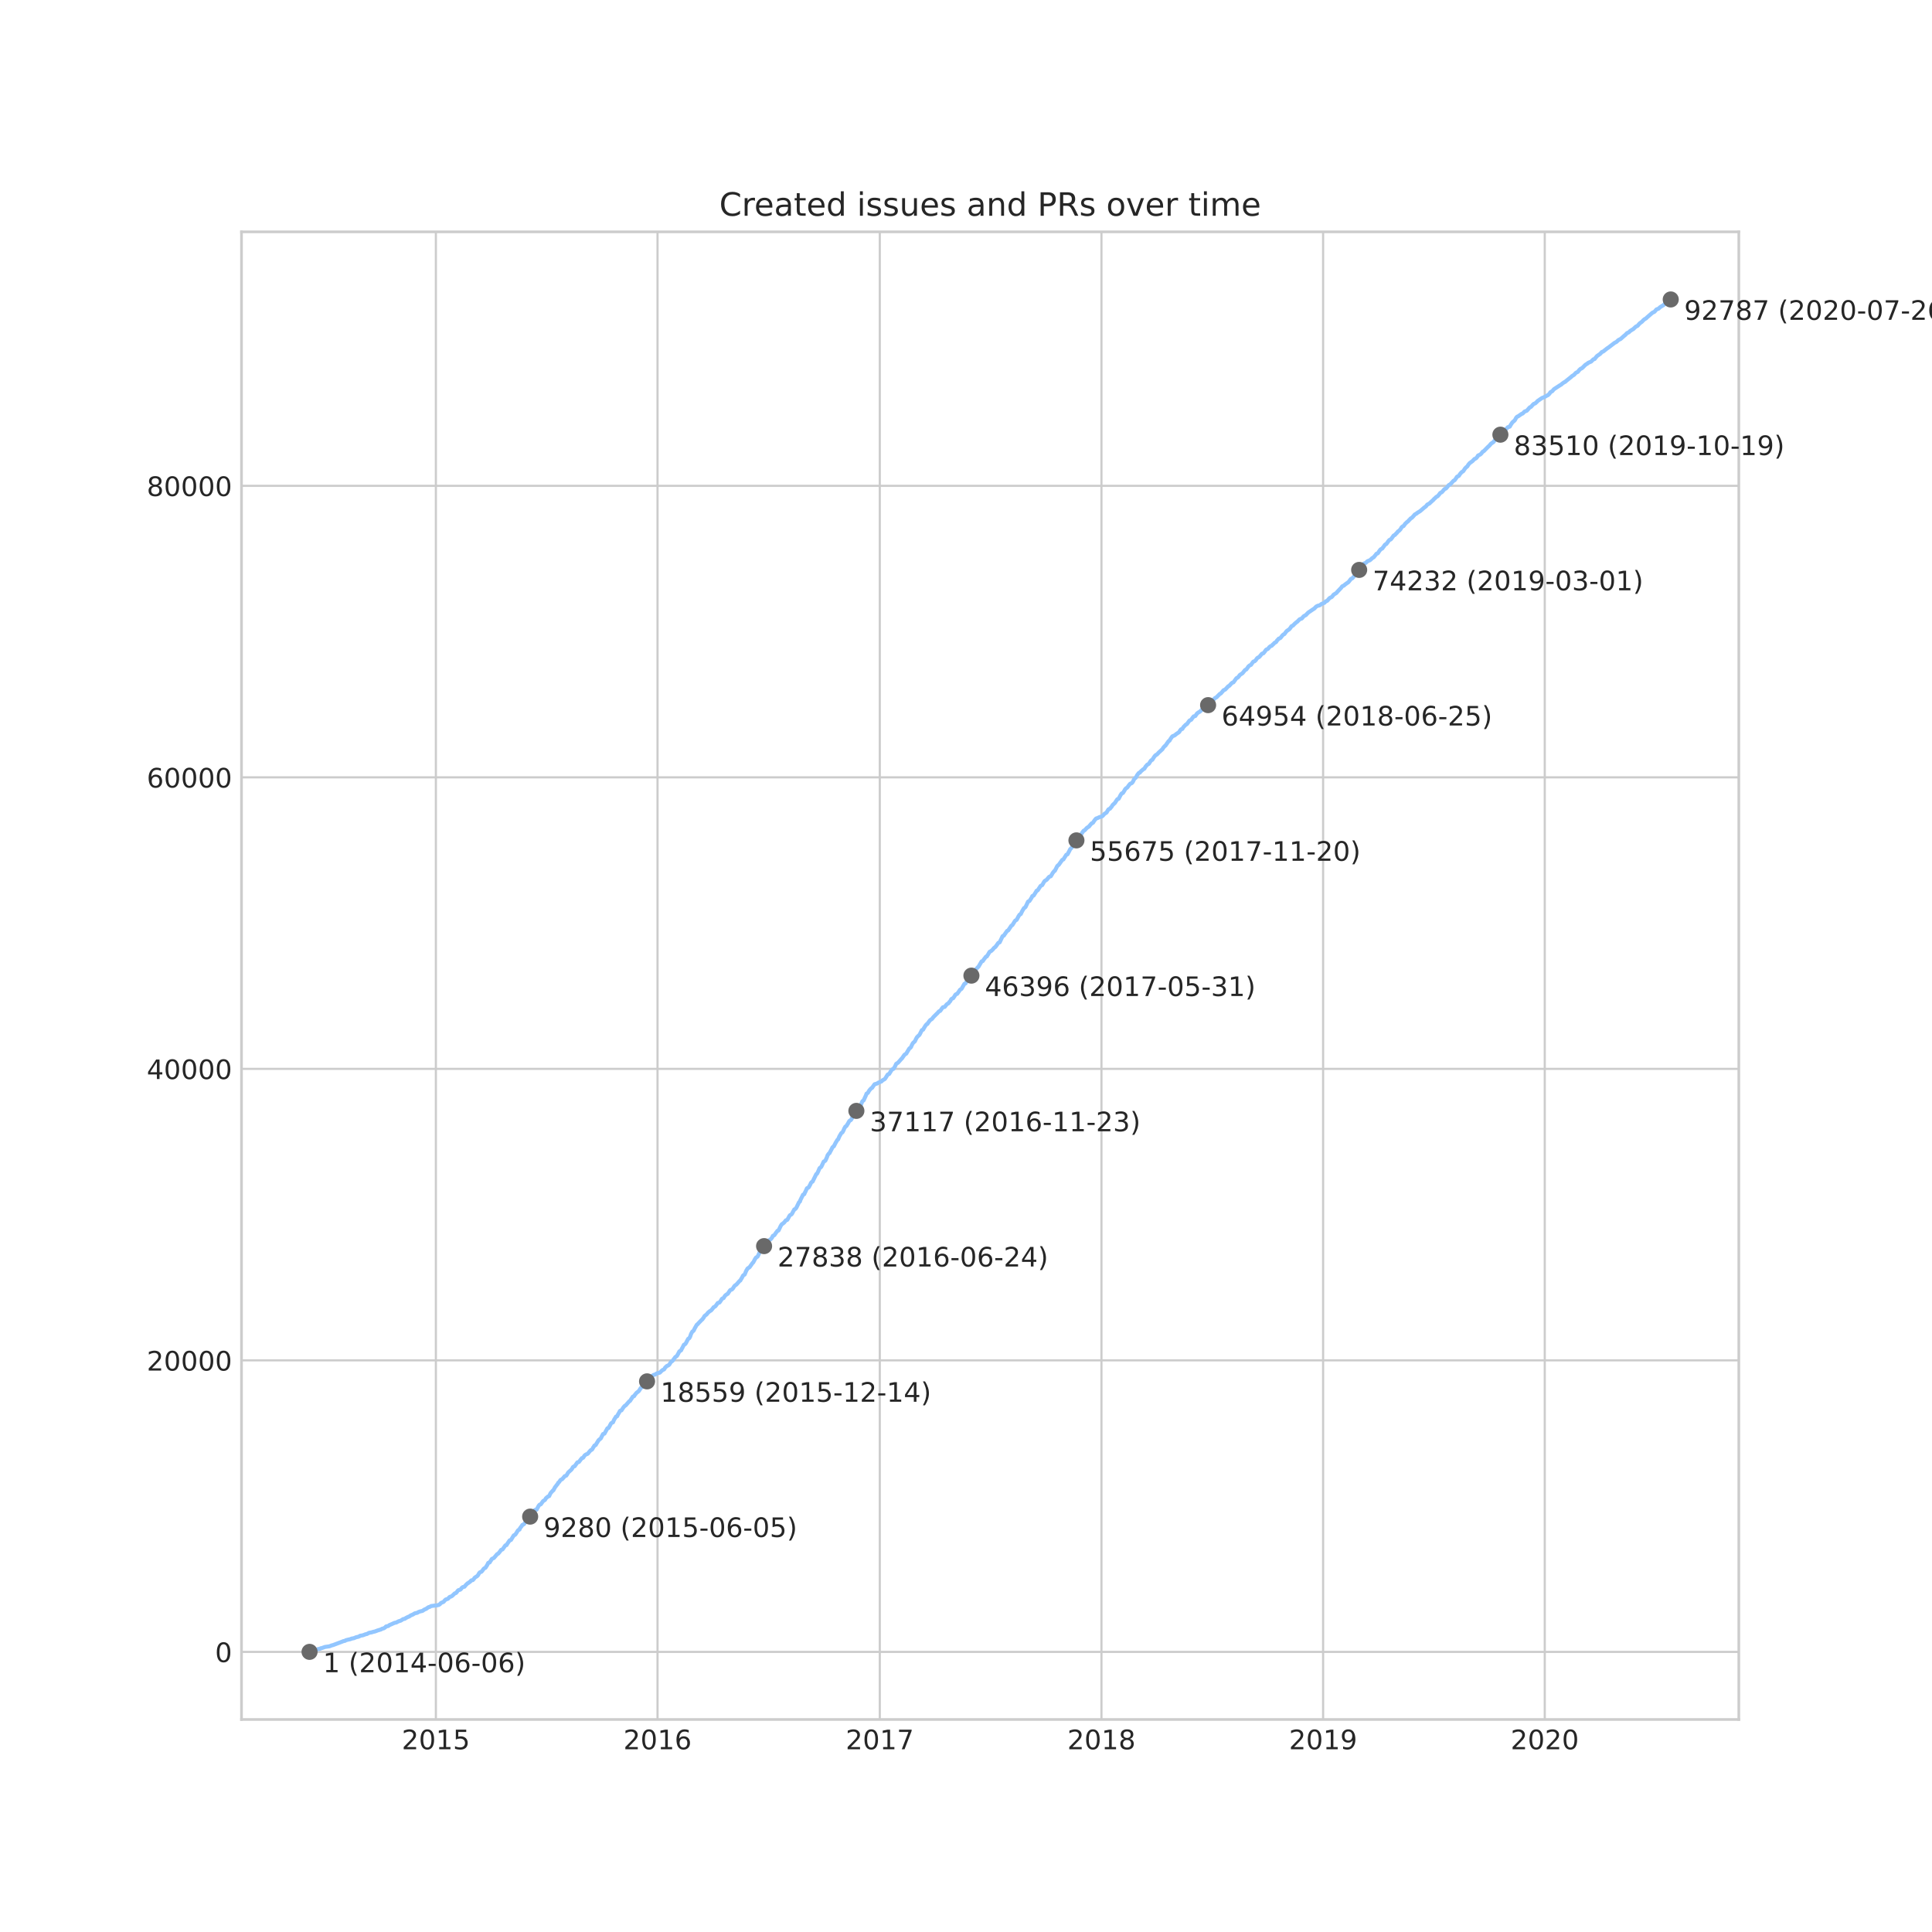 <?xml version="1.0" encoding="utf-8" standalone="no"?>
<!DOCTYPE svg PUBLIC "-//W3C//DTD SVG 1.1//EN"
  "http://www.w3.org/Graphics/SVG/1.1/DTD/svg11.dtd">
<!-- Created with matplotlib (https://matplotlib.org/) -->
<svg height="720pt" version="1.1" viewBox="0 0 720 720" width="720pt" xmlns="http://www.w3.org/2000/svg" xmlns:xlink="http://www.w3.org/1999/xlink">
 <defs>
  <style type="text/css">
*{stroke-linecap:butt;stroke-linejoin:round;}
  </style>
 </defs>
 <g id="figure_1">
  <g id="patch_1">
   <path d="M 0 720 
L 720 720 
L 720 0 
L 0 0 
z
" style="fill:#ffffff;"/>
  </g>
  <g id="axes_1">
   <g id="patch_2">
    <path d="M 90 640.8 
L 648 640.8 
L 648 86.4 
L 90 86.4 
z
" style="fill:#ffffff;"/>
   </g>
   <g id="matplotlib.axis_1">
    <g id="xtick_1">
     <g id="line2d_1">
      <path clip-path="url(#pf261f06186)" d="M 162.438 640.8 
L 162.438 86.4 
" style="fill:none;stroke:#cccccc;stroke-linecap:round;stroke-width:0.8;"/>
     </g>
     <g id="line2d_2"/>
     <g id="text_1">
      <!-- 2015 -->
      <defs>
       <path d="M 19.188 8.297 
L 53.609 8.297 
L 53.609 0 
L 7.328 0 
L 7.328 8.297 
Q 12.938 14.109 22.625 23.891 
Q 32.328 33.688 34.812 36.531 
Q 39.547 41.844 41.422 45.531 
Q 43.312 49.219 43.312 52.781 
Q 43.312 58.594 39.234 62.25 
Q 35.156 65.922 28.609 65.922 
Q 23.969 65.922 18.812 64.312 
Q 13.672 62.703 7.812 59.422 
L 7.812 69.391 
Q 13.766 71.781 18.938 73 
Q 24.125 74.219 28.422 74.219 
Q 39.75 74.219 46.484 68.547 
Q 53.219 62.891 53.219 53.422 
Q 53.219 48.922 51.531 44.891 
Q 49.859 40.875 45.406 35.406 
Q 44.188 33.984 37.641 27.219 
Q 31.109 20.453 19.188 8.297 
z
" id="DejaVuSans-50"/>
       <path d="M 31.781 66.406 
Q 24.172 66.406 20.328 58.906 
Q 16.5 51.422 16.5 36.375 
Q 16.5 21.391 20.328 13.891 
Q 24.172 6.391 31.781 6.391 
Q 39.453 6.391 43.281 13.891 
Q 47.125 21.391 47.125 36.375 
Q 47.125 51.422 43.281 58.906 
Q 39.453 66.406 31.781 66.406 
z
M 31.781 74.219 
Q 44.047 74.219 50.516 64.516 
Q 56.984 54.828 56.984 36.375 
Q 56.984 17.969 50.516 8.266 
Q 44.047 -1.422 31.781 -1.422 
Q 19.531 -1.422 13.062 8.266 
Q 6.594 17.969 6.594 36.375 
Q 6.594 54.828 13.062 64.516 
Q 19.531 74.219 31.781 74.219 
z
" id="DejaVuSans-48"/>
       <path d="M 12.406 8.297 
L 28.516 8.297 
L 28.516 63.922 
L 10.984 60.406 
L 10.984 69.391 
L 28.422 72.906 
L 38.281 72.906 
L 38.281 8.297 
L 54.391 8.297 
L 54.391 0 
L 12.406 0 
z
" id="DejaVuSans-49"/>
       <path d="M 10.797 72.906 
L 49.516 72.906 
L 49.516 64.594 
L 19.828 64.594 
L 19.828 46.734 
Q 21.969 47.469 24.109 47.828 
Q 26.266 48.188 28.422 48.188 
Q 40.625 48.188 47.75 41.5 
Q 54.891 34.812 54.891 23.391 
Q 54.891 11.625 47.562 5.094 
Q 40.234 -1.422 26.906 -1.422 
Q 22.312 -1.422 17.547 -0.641 
Q 12.797 0.141 7.719 1.703 
L 7.719 11.625 
Q 12.109 9.234 16.797 8.062 
Q 21.484 6.891 26.703 6.891 
Q 35.156 6.891 40.078 11.328 
Q 45.016 15.766 45.016 23.391 
Q 45.016 31 40.078 35.438 
Q 35.156 39.891 26.703 39.891 
Q 22.75 39.891 18.812 39.016 
Q 14.891 38.141 10.797 36.281 
z
" id="DejaVuSans-53"/>
      </defs>
      <g style="fill:#262626;" transform="translate(149.713 651.898)scale(0.1 -0.1)">
       <use xlink:href="#DejaVuSans-50"/>
       <use x="63.623" xlink:href="#DejaVuSans-48"/>
       <use x="127.246" xlink:href="#DejaVuSans-49"/>
       <use x="190.869" xlink:href="#DejaVuSans-53"/>
      </g>
     </g>
    </g>
    <g id="xtick_2">
     <g id="line2d_3">
      <path clip-path="url(#pf261f06186)" d="M 245.043 640.8 
L 245.043 86.4 
" style="fill:none;stroke:#cccccc;stroke-linecap:round;stroke-width:0.8;"/>
     </g>
     <g id="line2d_4"/>
     <g id="text_2">
      <!-- 2016 -->
      <defs>
       <path d="M 33.016 40.375 
Q 26.375 40.375 22.484 35.828 
Q 18.609 31.297 18.609 23.391 
Q 18.609 15.531 22.484 10.953 
Q 26.375 6.391 33.016 6.391 
Q 39.656 6.391 43.531 10.953 
Q 47.406 15.531 47.406 23.391 
Q 47.406 31.297 43.531 35.828 
Q 39.656 40.375 33.016 40.375 
z
M 52.594 71.297 
L 52.594 62.312 
Q 48.875 64.062 45.094 64.984 
Q 41.312 65.922 37.594 65.922 
Q 27.828 65.922 22.672 59.328 
Q 17.531 52.734 16.797 39.406 
Q 19.672 43.656 24.016 45.922 
Q 28.375 48.188 33.594 48.188 
Q 44.578 48.188 50.953 41.516 
Q 57.328 34.859 57.328 23.391 
Q 57.328 12.156 50.688 5.359 
Q 44.047 -1.422 33.016 -1.422 
Q 20.359 -1.422 13.672 8.266 
Q 6.984 17.969 6.984 36.375 
Q 6.984 53.656 15.188 63.938 
Q 23.391 74.219 37.203 74.219 
Q 40.922 74.219 44.703 73.484 
Q 48.484 72.75 52.594 71.297 
z
" id="DejaVuSans-54"/>
      </defs>
      <g style="fill:#262626;" transform="translate(232.318 651.898)scale(0.1 -0.1)">
       <use xlink:href="#DejaVuSans-50"/>
       <use x="63.623" xlink:href="#DejaVuSans-48"/>
       <use x="127.246" xlink:href="#DejaVuSans-49"/>
       <use x="190.869" xlink:href="#DejaVuSans-54"/>
      </g>
     </g>
    </g>
    <g id="xtick_3">
     <g id="line2d_5">
      <path clip-path="url(#pf261f06186)" d="M 327.875 640.8 
L 327.875 86.4 
" style="fill:none;stroke:#cccccc;stroke-linecap:round;stroke-width:0.8;"/>
     </g>
     <g id="line2d_6"/>
     <g id="text_3">
      <!-- 2017 -->
      <defs>
       <path d="M 8.203 72.906 
L 55.078 72.906 
L 55.078 68.703 
L 28.609 0 
L 18.312 0 
L 43.219 64.594 
L 8.203 64.594 
z
" id="DejaVuSans-55"/>
      </defs>
      <g style="fill:#262626;" transform="translate(315.15 651.898)scale(0.1 -0.1)">
       <use xlink:href="#DejaVuSans-50"/>
       <use x="63.623" xlink:href="#DejaVuSans-48"/>
       <use x="127.246" xlink:href="#DejaVuSans-49"/>
       <use x="190.869" xlink:href="#DejaVuSans-55"/>
      </g>
     </g>
    </g>
    <g id="xtick_4">
     <g id="line2d_7">
      <path clip-path="url(#pf261f06186)" d="M 410.48 640.8 
L 410.48 86.4 
" style="fill:none;stroke:#cccccc;stroke-linecap:round;stroke-width:0.8;"/>
     </g>
     <g id="line2d_8"/>
     <g id="text_4">
      <!-- 2018 -->
      <defs>
       <path d="M 31.781 34.625 
Q 24.75 34.625 20.719 30.859 
Q 16.703 27.094 16.703 20.516 
Q 16.703 13.922 20.719 10.156 
Q 24.75 6.391 31.781 6.391 
Q 38.812 6.391 42.859 10.172 
Q 46.922 13.969 46.922 20.516 
Q 46.922 27.094 42.891 30.859 
Q 38.875 34.625 31.781 34.625 
z
M 21.922 38.812 
Q 15.578 40.375 12.031 44.719 
Q 8.5 49.078 8.5 55.328 
Q 8.5 64.062 14.719 69.141 
Q 20.953 74.219 31.781 74.219 
Q 42.672 74.219 48.875 69.141 
Q 55.078 64.062 55.078 55.328 
Q 55.078 49.078 51.531 44.719 
Q 48 40.375 41.703 38.812 
Q 48.828 37.156 52.797 32.312 
Q 56.781 27.484 56.781 20.516 
Q 56.781 9.906 50.312 4.234 
Q 43.844 -1.422 31.781 -1.422 
Q 19.734 -1.422 13.25 4.234 
Q 6.781 9.906 6.781 20.516 
Q 6.781 27.484 10.781 32.312 
Q 14.797 37.156 21.922 38.812 
z
M 18.312 54.391 
Q 18.312 48.734 21.844 45.562 
Q 25.391 42.391 31.781 42.391 
Q 38.141 42.391 41.719 45.562 
Q 45.312 48.734 45.312 54.391 
Q 45.312 60.062 41.719 63.234 
Q 38.141 66.406 31.781 66.406 
Q 25.391 66.406 21.844 63.234 
Q 18.312 60.062 18.312 54.391 
z
" id="DejaVuSans-56"/>
      </defs>
      <g style="fill:#262626;" transform="translate(397.755 651.898)scale(0.1 -0.1)">
       <use xlink:href="#DejaVuSans-50"/>
       <use x="63.623" xlink:href="#DejaVuSans-48"/>
       <use x="127.246" xlink:href="#DejaVuSans-49"/>
       <use x="190.869" xlink:href="#DejaVuSans-56"/>
      </g>
     </g>
    </g>
    <g id="xtick_5">
     <g id="line2d_9">
      <path clip-path="url(#pf261f06186)" d="M 493.085 640.8 
L 493.085 86.4 
" style="fill:none;stroke:#cccccc;stroke-linecap:round;stroke-width:0.8;"/>
     </g>
     <g id="line2d_10"/>
     <g id="text_5">
      <!-- 2019 -->
      <defs>
       <path d="M 10.984 1.516 
L 10.984 10.5 
Q 14.703 8.734 18.5 7.812 
Q 22.312 6.891 25.984 6.891 
Q 35.75 6.891 40.891 13.453 
Q 46.047 20.016 46.781 33.406 
Q 43.953 29.203 39.594 26.953 
Q 35.25 24.703 29.984 24.703 
Q 19.047 24.703 12.672 31.312 
Q 6.297 37.938 6.297 49.422 
Q 6.297 60.641 12.938 67.422 
Q 19.578 74.219 30.609 74.219 
Q 43.266 74.219 49.922 64.516 
Q 56.594 54.828 56.594 36.375 
Q 56.594 19.141 48.406 8.859 
Q 40.234 -1.422 26.422 -1.422 
Q 22.703 -1.422 18.891 -0.688 
Q 15.094 0.047 10.984 1.516 
z
M 30.609 32.422 
Q 37.25 32.422 41.125 36.953 
Q 45.016 41.5 45.016 49.422 
Q 45.016 57.281 41.125 61.844 
Q 37.25 66.406 30.609 66.406 
Q 23.969 66.406 20.094 61.844 
Q 16.219 57.281 16.219 49.422 
Q 16.219 41.5 20.094 36.953 
Q 23.969 32.422 30.609 32.422 
z
" id="DejaVuSans-57"/>
      </defs>
      <g style="fill:#262626;" transform="translate(480.36 651.898)scale(0.1 -0.1)">
       <use xlink:href="#DejaVuSans-50"/>
       <use x="63.623" xlink:href="#DejaVuSans-48"/>
       <use x="127.246" xlink:href="#DejaVuSans-49"/>
       <use x="190.869" xlink:href="#DejaVuSans-57"/>
      </g>
     </g>
    </g>
    <g id="xtick_6">
     <g id="line2d_11">
      <path clip-path="url(#pf261f06186)" d="M 575.69 640.8 
L 575.69 86.4 
" style="fill:none;stroke:#cccccc;stroke-linecap:round;stroke-width:0.8;"/>
     </g>
     <g id="line2d_12"/>
     <g id="text_6">
      <!-- 2020 -->
      <g style="fill:#262626;" transform="translate(562.965 651.898)scale(0.1 -0.1)">
       <use xlink:href="#DejaVuSans-50"/>
       <use x="63.623" xlink:href="#DejaVuSans-48"/>
       <use x="127.246" xlink:href="#DejaVuSans-50"/>
       <use x="190.869" xlink:href="#DejaVuSans-48"/>
      </g>
     </g>
    </g>
   </g>
   <g id="matplotlib.axis_2">
    <g id="ytick_1">
     <g id="line2d_13">
      <path clip-path="url(#pf261f06186)" d="M 90 615.605 
L 648 615.605 
" style="fill:none;stroke:#cccccc;stroke-linecap:round;stroke-width:0.8;"/>
     </g>
     <g id="line2d_14"/>
     <g id="text_7">
      <!-- 0 -->
      <g style="fill:#262626;" transform="translate(80.138 619.405)scale(0.1 -0.1)">
       <use xlink:href="#DejaVuSans-48"/>
      </g>
     </g>
    </g>
    <g id="ytick_2">
     <g id="line2d_15">
      <path clip-path="url(#pf261f06186)" d="M 90 506.968 
L 648 506.968 
" style="fill:none;stroke:#cccccc;stroke-linecap:round;stroke-width:0.8;"/>
     </g>
     <g id="line2d_16"/>
     <g id="text_8">
      <!-- 20000 -->
      <g style="fill:#262626;" transform="translate(54.688 510.768)scale(0.1 -0.1)">
       <use xlink:href="#DejaVuSans-50"/>
       <use x="63.623" xlink:href="#DejaVuSans-48"/>
       <use x="127.246" xlink:href="#DejaVuSans-48"/>
       <use x="190.869" xlink:href="#DejaVuSans-48"/>
       <use x="254.492" xlink:href="#DejaVuSans-48"/>
      </g>
     </g>
    </g>
    <g id="ytick_3">
     <g id="line2d_17">
      <path clip-path="url(#pf261f06186)" d="M 90 398.331 
L 648 398.331 
" style="fill:none;stroke:#cccccc;stroke-linecap:round;stroke-width:0.8;"/>
     </g>
     <g id="line2d_18"/>
     <g id="text_9">
      <!-- 40000 -->
      <defs>
       <path d="M 37.797 64.312 
L 12.891 25.391 
L 37.797 25.391 
z
M 35.203 72.906 
L 47.609 72.906 
L 47.609 25.391 
L 58.016 25.391 
L 58.016 17.188 
L 47.609 17.188 
L 47.609 0 
L 37.797 0 
L 37.797 17.188 
L 4.891 17.188 
L 4.891 26.703 
z
" id="DejaVuSans-52"/>
      </defs>
      <g style="fill:#262626;" transform="translate(54.688 402.13)scale(0.1 -0.1)">
       <use xlink:href="#DejaVuSans-52"/>
       <use x="63.623" xlink:href="#DejaVuSans-48"/>
       <use x="127.246" xlink:href="#DejaVuSans-48"/>
       <use x="190.869" xlink:href="#DejaVuSans-48"/>
       <use x="254.492" xlink:href="#DejaVuSans-48"/>
      </g>
     </g>
    </g>
    <g id="ytick_4">
     <g id="line2d_19">
      <path clip-path="url(#pf261f06186)" d="M 90 289.694 
L 648 289.694 
" style="fill:none;stroke:#cccccc;stroke-linecap:round;stroke-width:0.8;"/>
     </g>
     <g id="line2d_20"/>
     <g id="text_10">
      <!-- 60000 -->
      <g style="fill:#262626;" transform="translate(54.688 293.493)scale(0.1 -0.1)">
       <use xlink:href="#DejaVuSans-54"/>
       <use x="63.623" xlink:href="#DejaVuSans-48"/>
       <use x="127.246" xlink:href="#DejaVuSans-48"/>
       <use x="190.869" xlink:href="#DejaVuSans-48"/>
       <use x="254.492" xlink:href="#DejaVuSans-48"/>
      </g>
     </g>
    </g>
    <g id="ytick_5">
     <g id="line2d_21">
      <path clip-path="url(#pf261f06186)" d="M 90 181.057 
L 648 181.057 
" style="fill:none;stroke:#cccccc;stroke-linecap:round;stroke-width:0.8;"/>
     </g>
     <g id="line2d_22"/>
     <g id="text_11">
      <!-- 80000 -->
      <g style="fill:#262626;" transform="translate(54.688 184.856)scale(0.1 -0.1)">
       <use xlink:href="#DejaVuSans-56"/>
       <use x="63.623" xlink:href="#DejaVuSans-48"/>
       <use x="127.246" xlink:href="#DejaVuSans-48"/>
       <use x="190.869" xlink:href="#DejaVuSans-48"/>
       <use x="254.492" xlink:href="#DejaVuSans-48"/>
      </g>
     </g>
    </g>
   </g>
   <g id="line2d_23">
    <path clip-path="url(#pf261f06186)" d="M 115.364 615.6 
L 115.475 615.535 
L 116.672 615.182 
L 117.18 614.992 
L 117.8 614.867 
L 118.287 614.649 
L 118.4 614.606 
L 119.382 614.4 
L 119.49 614.28 
L 120.093 614.139 
L 120.295 614.068 
L 121.009 613.802 
L 121.114 613.769 
L 122.662 613.547 
L 122.75 613.53 
L 123.278 613.335 
L 123.487 613.232 
L 124.112 613.074 
L 127.554 611.781 
L 127.87 611.635 
L 128.65 611.455 
L 128.777 611.32 
L 129.167 611.189 
L 129.853 611.021 
L 130.492 610.891 
L 130.571 610.853 
L 130.949 610.722 
L 130.991 610.662 
L 131.833 610.521 
L 132.803 610.125 
L 133.466 609.994 
L 133.521 609.967 
L 133.896 609.842 
L 133.976 609.739 
L 134.183 609.598 
L 134.919 609.489 
L 135.412 609.364 
L 136.17 609.06 
L 136.686 608.946 
L 136.798 608.919 
L 137.038 608.772 
L 137.563 608.501 
L 138.651 608.3 
L 138.778 608.224 
L 139.964 607.941 
L 140.039 607.87 
L 140.436 607.746 
L 140.548 607.68 
L 141.847 607.284 
L 141.98 607.251 
L 142.311 607.023 
L 142.378 606.991 
L 143.04 606.822 
L 143.623 606.431 
L 143.724 606.274 
L 143.876 606.132 
L 143.919 606.116 
L 144.717 605.964 
L 145.037 605.676 
L 145.237 605.551 
L 145.378 605.524 
L 147.052 604.78 
L 147.714 604.66 
L 148.003 604.47 
L 148.351 604.318 
L 148.466 604.226 
L 148.903 604.095 
L 149.056 604.057 
L 149.446 603.916 
L 150.247 603.384 
L 150.893 603.264 
L 151.275 602.971 
L 152.086 602.564 
L 152.458 602.444 
L 152.984 602.069 
L 153.192 601.95 
L 153.301 601.928 
L 154.032 601.608 
L 154.176 601.483 
L 154.432 601.336 
L 154.664 601.216 
L 155.586 601.021 
L 155.679 600.934 
L 155.931 600.766 
L 156.063 600.706 
L 156.526 600.559 
L 156.599 600.521 
L 157.24 600.385 
L 157.365 600.347 
L 157.683 600.195 
L 157.88 600.011 
L 158.374 599.734 
L 158.804 599.587 
L 158.889 599.533 
L 159.026 599.408 
L 159.139 599.332 
L 159.294 599.212 
L 159.425 599.136 
L 159.707 598.941 
L 160.084 598.87 
L 160.603 598.587 
L 160.675 598.522 
L 162.2 598.332 
L 162.706 598.289 
L 163.52 598.115 
L 163.642 597.99 
L 163.938 597.854 
L 164.085 597.621 
L 164.229 597.49 
L 164.347 597.376 
L 165.338 596.947 
L 165.683 596.502 
L 165.817 596.382 
L 166.077 596.094 
L 166.934 595.833 
L 167.402 595.301 
L 167.5 595.22 
L 167.632 595.1 
L 168.044 595.008 
L 168.512 594.736 
L 169.484 593.802 
L 169.912 593.677 
L 170.001 593.606 
L 170.104 593.476 
L 170.316 593.215 
L 170.44 593.02 
L 170.567 592.862 
L 170.67 592.737 
L 170.854 592.612 
L 170.901 592.58 
L 171.491 592.444 
L 171.682 592.27 
L 171.907 592.053 
L 172.019 591.836 
L 172.163 591.7 
L 172.479 591.455 
L 173.102 591.32 
L 173.557 590.738 
L 174.267 590.038 
L 174.611 589.907 
L 174.788 589.695 
L 175.058 589.571 
L 175.123 589.495 
L 175.29 589.375 
L 175.406 589.19 
L 175.612 588.984 
L 176.204 588.854 
L 176.323 588.712 
L 176.479 588.539 
L 176.55 588.484 
L 176.656 588.365 
L 176.794 588.088 
L 176.927 587.963 
L 177.108 587.821 
L 177.868 587.338 
L 178.064 587.094 
L 178.214 586.947 
L 178.338 586.643 
L 178.432 586.512 
L 178.567 586.268 
L 178.691 586.127 
L 178.805 585.98 
L 179.387 585.752 
L 179.533 585.643 
L 179.64 585.459 
L 179.743 585.377 
L 179.851 585.225 
L 180.169 584.774 
L 180.29 584.622 
L 180.528 584.448 
L 180.944 584.236 
L 181.064 584.035 
L 181.222 583.764 
L 181.329 583.644 
L 181.396 583.503 
L 181.588 583.21 
L 181.657 583.047 
L 181.96 582.433 
L 182.505 582.27 
L 182.616 582.042 
L 182.847 581.673 
L 182.969 581.537 
L 183.088 581.265 
L 183.203 581.146 
L 183.313 580.961 
L 183.981 580.651 
L 184.132 580.532 
L 185.295 579.158 
L 185.672 579.006 
L 186.368 578.147 
L 186.717 577.62 
L 187.283 577.414 
L 188.334 575.926 
L 188.785 575.801 
L 188.862 575.676 
L 188.913 575.524 
L 189.925 574.052 
L 190.414 573.911 
L 190.873 573.172 
L 191.19 572.618 
L 191.287 572.536 
L 191.355 572.417 
L 191.447 572.21 
L 191.703 572.085 
L 192.028 571.917 
L 192.507 571.195 
L 192.636 570.972 
L 192.728 570.82 
L 192.851 570.619 
L 192.974 570.418 
L 193.144 570.239 
L 193.612 570.01 
L 193.736 569.625 
L 194.37 568.75 
L 194.502 568.614 
L 194.632 568.321 
L 194.937 568.191 
L 195.067 568.12 
L 195.301 567.963 
L 195.699 567.425 
L 195.81 567.333 
L 195.887 567.202 
L 196.16 566.692 
L 196.843 566.366 
L 197.075 566.002 
L 197.223 565.817 
L 197.817 564.888 
L 198.294 564.747 
L 198.375 564.584 
L 198.497 564.34 
L 198.581 564.193 
L 199.047 563.177 
L 199.28 562.911 
L 199.336 562.726 
L 199.979 562.612 
L 200.27 562.004 
L 200.395 561.884 
L 200.535 561.564 
L 200.63 561.39 
L 200.754 561.162 
L 200.862 561.026 
L 201.086 560.76 
L 201.533 560.619 
L 201.651 560.467 
L 201.765 560.298 
L 202.31 559.527 
L 202.433 559.386 
L 202.995 559.054 
L 203.146 558.913 
L 203.446 558.354 
L 204.234 557.702 
L 204.661 557.555 
L 204.972 556.865 
L 205.096 556.626 
L 205.186 556.442 
L 206.036 555.491 
L 206.255 555.372 
L 206.389 555.078 
L 206.714 554.497 
L 206.767 554.356 
L 207.702 553.145 
L 207.877 552.982 
L 208.016 552.59 
L 208.137 552.509 
L 208.345 552.346 
L 208.489 552.14 
L 208.818 551.645 
L 208.953 551.51 
L 209.515 551.227 
L 210.187 550.467 
L 210.409 550.152 
L 210.674 550.054 
L 211.02 549.929 
L 211.179 549.706 
L 211.305 549.521 
L 211.416 549.326 
L 211.662 548.891 
L 211.77 548.756 
L 211.881 548.625 
L 212.897 547.729 
L 213.182 547.354 
L 213.259 547.224 
L 213.381 546.958 
L 213.497 546.784 
L 213.68 546.588 
L 214.185 546.414 
L 214.317 546.175 
L 214.437 546.034 
L 214.616 545.774 
L 215.177 544.98 
L 215.746 544.828 
L 215.88 544.644 
L 216.058 544.421 
L 216.169 544.269 
L 216.395 543.954 
L 216.696 543.617 
L 216.812 543.422 
L 217.289 543.275 
L 217.546 542.938 
L 217.704 542.623 
L 217.924 542.368 
L 218.063 542.243 
L 218.418 542.015 
L 218.874 541.857 
L 219.188 541.618 
L 219.385 541.314 
L 220.128 540.45 
L 220.548 540.276 
L 220.759 540.032 
L 220.934 539.701 
L 221.034 539.462 
L 221.145 539.342 
L 221.393 538.967 
L 221.508 538.728 
L 221.607 538.669 
L 221.997 538.522 
L 222.303 537.973 
L 222.392 537.821 
L 222.52 537.626 
L 222.963 536.914 
L 223.049 536.751 
L 223.945 536.002 
L 224.105 535.638 
L 224.177 535.502 
L 224.266 535.247 
L 224.383 535.122 
L 224.494 534.877 
L 224.654 534.568 
L 224.731 534.421 
L 225.259 534.28 
L 226.356 532.297 
L 226.802 532.161 
L 226.947 531.863 
L 227.152 531.537 
L 227.298 531.281 
L 227.336 531.14 
L 227.528 530.83 
L 227.664 530.548 
L 227.808 530.369 
L 228.02 530.238 
L 228.455 530.043 
L 228.657 529.516 
L 228.728 529.375 
L 228.856 529.119 
L 228.959 528.88 
L 229.103 528.701 
L 229.171 528.555 
L 229.294 528.402 
L 229.39 528.267 
L 229.52 527.962 
L 229.988 527.8 
L 230.063 527.653 
L 230.268 527.197 
L 230.5 526.811 
L 230.611 526.594 
L 230.721 526.463 
L 230.898 526.061 
L 230.976 525.926 
L 231.109 525.752 
L 231.619 525.605 
L 231.725 525.382 
L 231.871 525.203 
L 232.227 524.649 
L 232.354 524.464 
L 232.815 523.932 
L 233.192 523.742 
L 233.284 523.606 
L 233.438 523.476 
L 233.55 523.307 
L 234.517 522.216 
L 234.786 522.091 
L 234.917 521.879 
L 235.317 521.27 
L 235.478 521.053 
L 235.678 520.754 
L 235.75 520.586 
L 235.867 520.456 
L 236.321 520.298 
L 236.53 519.918 
L 236.676 519.739 
L 236.802 519.587 
L 237.023 519.293 
L 237.127 519.174 
L 237.284 519.016 
L 237.395 518.94 
L 238.004 518.462 
L 238.122 518.315 
L 238.436 517.876 
L 238.564 517.609 
L 238.711 517.392 
L 238.887 517.18 
L 239.18 516.985 
L 239.465 516.865 
L 239.714 516.523 
L 239.844 516.186 
L 240.789 514.969 
L 241.13 514.801 
L 241.794 513.872 
L 241.963 513.568 
L 242.173 513.345 
L 242.663 513.15 
L 242.765 513.019 
L 242.958 512.851 
L 243.548 512.4 
L 243.859 512.33 
L 244.275 512.188 
L 244.379 512.101 
L 244.535 511.977 
L 244.981 511.759 
L 245.856 511.569 
L 246.051 511.406 
L 246.18 511.27 
L 246.286 511.162 
L 246.398 511.026 
L 246.943 510.559 
L 247.481 510.331 
L 247.688 510.032 
L 247.728 509.896 
L 247.846 509.728 
L 247.971 509.581 
L 248.448 509.136 
L 248.535 509.049 
L 249.01 508.88 
L 249.133 508.766 
L 249.273 508.679 
L 249.479 508.489 
L 249.616 508.223 
L 249.889 507.816 
L 249.973 507.685 
L 250.15 507.43 
L 250.281 507.408 
L 250.692 507.11 
L 250.81 506.903 
L 250.915 506.778 
L 251.675 505.735 
L 252.267 505.328 
L 252.376 505.132 
L 252.461 504.997 
L 252.59 504.741 
L 252.697 504.616 
L 252.817 504.312 
L 253.186 503.628 
L 253.326 503.53 
L 253.808 503.253 
L 254.047 502.753 
L 254.121 502.547 
L 254.244 502.427 
L 254.317 502.254 
L 254.885 501.14 
L 255.314 500.95 
L 255.475 500.738 
L 255.627 500.542 
L 255.733 500.298 
L 255.831 500.168 
L 255.977 499.836 
L 256.087 499.641 
L 256.452 498.956 
L 256.756 498.804 
L 256.956 498.603 
L 257.063 498.315 
L 257.187 498.18 
L 257.371 497.582 
L 257.441 497.419 
L 257.553 497.077 
L 257.928 496.398 
L 258.041 496.213 
L 258.367 496.039 
L 258.606 495.708 
L 258.731 495.404 
L 258.804 495.23 
L 259.681 493.687 
L 260.034 493.476 
L 260.177 493.247 
L 261.56 491.824 
L 261.77 491.683 
L 262.031 491.276 
L 262.176 491.124 
L 262.37 490.781 
L 262.449 490.608 
L 262.609 490.401 
L 263.087 490.032 
L 263.319 489.874 
L 263.82 489.222 
L 263.931 489.119 
L 264.607 488.554 
L 264.929 488.435 
L 265.323 488 
L 265.41 487.87 
L 265.533 487.772 
L 265.606 487.636 
L 265.717 487.501 
L 265.808 487.376 
L 265.915 487.191 
L 266.518 486.887 
L 266.74 486.631 
L 266.974 486.311 
L 267.496 485.578 
L 268.081 485.436 
L 268.221 485.29 
L 268.325 485.154 
L 268.58 484.768 
L 268.773 484.497 
L 268.919 484.22 
L 269.008 484.084 
L 269.119 483.964 
L 269.654 483.763 
L 269.812 483.481 
L 269.894 483.34 
L 270.122 483.025 
L 270.287 482.775 
L 270.927 482.308 
L 271.249 482.145 
L 271.433 481.819 
L 271.521 481.672 
L 271.634 481.526 
L 271.731 481.368 
L 272.019 480.939 
L 272.164 480.776 
L 272.264 480.711 
L 272.738 480.57 
L 272.908 480.401 
L 273.045 480.26 
L 273.185 480.075 
L 273.282 479.923 
L 273.405 479.733 
L 273.577 479.44 
L 273.74 479.25 
L 273.863 479.103 
L 274.458 478.696 
L 275.622 477.365 
L 275.895 477.218 
L 276.252 476.55 
L 276.388 476.398 
L 276.716 475.746 
L 276.943 475.322 
L 277.265 475.121 
L 277.508 474.986 
L 277.678 474.578 
L 277.806 474.296 
L 277.922 473.959 
L 278.027 473.774 
L 278.138 473.481 
L 278.373 473.139 
L 278.453 472.987 
L 278.558 472.769 
L 279.359 472.237 
L 280.47 470.656 
L 280.699 470.488 
L 281.35 469.25 
L 281.473 469.049 
L 281.584 468.918 
L 281.717 468.674 
L 281.846 468.609 
L 282.356 468.272 
L 282.542 467.881 
L 282.804 467.327 
L 282.947 466.984 
L 283.041 466.805 
L 283.15 466.583 
L 283.235 466.447 
L 283.692 466.126 
L 283.941 465.936 
L 284.084 465.703 
L 284.176 465.507 
L 284.311 465.225 
L 284.433 464.926 
L 285.091 464.046 
L 285.404 463.91 
L 285.606 463.687 
L 285.748 463.475 
L 285.858 463.313 
L 285.99 463.117 
L 286.178 462.824 
L 286.355 462.552 
L 286.442 462.357 
L 286.606 462.183 
L 286.954 462.025 
L 287.156 461.862 
L 287.398 461.618 
L 287.703 461.238 
L 288.028 460.569 
L 288.123 460.515 
L 288.535 460.352 
L 288.671 460.189 
L 288.799 459.983 
L 289.337 459.211 
L 289.442 459.114 
L 289.572 458.924 
L 289.708 458.712 
L 290.127 458.571 
L 290.351 458.109 
L 290.427 457.962 
L 290.705 457.381 
L 290.906 456.946 
L 291.322 456.267 
L 291.862 455.92 
L 291.912 455.822 
L 292.139 455.708 
L 292.853 454.79 
L 293.355 454.638 
L 293.609 454.263 
L 293.75 453.964 
L 293.865 453.791 
L 293.994 453.503 
L 294.105 453.323 
L 294.26 453.073 
L 294.359 452.9 
L 294.554 452.786 
L 294.964 452.568 
L 295.237 452.188 
L 295.37 451.917 
L 295.68 451.308 
L 295.913 450.955 
L 296.002 450.716 
L 296.4 450.559 
L 296.61 450.298 
L 296.739 450.135 
L 296.849 449.934 
L 297.784 448.016 
L 298.125 447.772 
L 298.274 447.218 
L 298.349 447.082 
L 299.278 445.214 
L 299.724 445.04 
L 300.014 444.339 
L 300.127 444.171 
L 300.454 443.443 
L 300.665 442.965 
L 300.729 442.829 
L 300.878 442.758 
L 301.144 442.671 
L 301.288 442.514 
L 301.385 442.46 
L 301.49 442.329 
L 301.617 442.047 
L 301.955 441.455 
L 302.209 440.857 
L 302.515 440.504 
L 302.833 440.347 
L 304.195 437.56 
L 304.475 437.419 
L 304.616 437.147 
L 304.759 436.87 
L 304.872 436.626 
L 304.955 436.457 
L 305.108 436.083 
L 305.196 435.903 
L 305.32 435.556 
L 305.453 435.355 
L 305.554 435.192 
L 305.904 435.018 
L 306.118 434.719 
L 306.316 434.323 
L 306.4 434.111 
L 306.516 433.91 
L 306.57 433.769 
L 306.77 433.307 
L 306.89 433.057 
L 307.009 432.862 
L 307.444 432.65 
L 307.618 432.498 
L 307.771 432.145 
L 308.176 431.27 
L 308.409 430.553 
L 308.904 429.863 
L 309.156 429.727 
L 309.393 429.206 
L 309.48 429.07 
L 309.972 428.141 
L 310.087 427.902 
L 310.164 427.728 
L 310.277 427.522 
L 310.791 427.153 
L 310.923 426.805 
L 311.042 426.626 
L 311.259 426.197 
L 311.384 425.941 
L 312.098 424.752 
L 312.353 424.616 
L 312.449 424.35 
L 312.876 423.361 
L 313.024 423.144 
L 313.54 422.248 
L 313.958 421.998 
L 314.263 421.433 
L 314.469 421.004 
L 314.559 420.716 
L 314.783 420.303 
L 314.882 420.162 
L 315.01 419.885 
L 315.493 419.586 
L 315.623 419.325 
L 315.716 419.157 
L 315.826 418.972 
L 316.026 418.695 
L 316.222 418.293 
L 316.318 418.114 
L 316.445 417.913 
L 316.553 417.756 
L 316.684 417.636 
L 317.076 417.446 
L 317.371 416.995 
L 317.453 416.827 
L 317.939 415.708 
L 318.046 415.529 
L 318.185 415.235 
L 318.726 414.833 
L 318.895 414.513 
L 319.332 413.676 
L 319.953 413.182 
L 320.275 413.041 
L 320.391 412.845 
L 321.318 410.542 
L 321.502 410.298 
L 321.789 410.14 
L 321.891 409.993 
L 322.607 408.429 
L 322.742 408.114 
L 322.934 407.576 
L 323.299 407.364 
L 323.479 407.234 
L 323.665 406.865 
L 323.887 406.495 
L 323.999 406.332 
L 324.105 406.213 
L 324.222 406.039 
L 324.754 405.512 
L 325.052 405.366 
L 325.163 405.148 
L 325.93 404.067 
L 326.866 403.801 
L 327.166 403.595 
L 327.273 403.502 
L 328.542 403.003 
L 328.762 402.726 
L 328.891 402.601 
L 329.656 402.177 
L 329.821 402.025 
L 329.995 401.764 
L 330.104 401.618 
L 330.356 401.178 
L 330.457 401.025 
L 330.561 400.879 
L 330.667 400.683 
L 330.791 400.504 
L 330.884 400.395 
L 331.36 400.243 
L 331.958 399.271 
L 332.162 398.929 
L 332.292 398.755 
L 332.562 398.516 
L 332.988 398.32 
L 333.343 397.734 
L 333.484 397.549 
L 333.984 396.463 
L 334.692 396.012 
L 335.979 394.551 
L 336.147 394.426 
L 336.433 393.991 
L 336.821 393.443 
L 336.983 393.204 
L 337.124 393.046 
L 337.776 392.628 
L 337.931 392.307 
L 338.011 392.161 
L 338.123 391.987 
L 338.225 391.808 
L 338.911 390.705 
L 339.251 390.504 
L 339.54 390.145 
L 339.66 389.814 
L 340.1 388.912 
L 340.208 388.804 
L 340.286 388.657 
L 340.457 388.5 
L 340.952 388.071 
L 341.063 387.81 
L 341.175 387.587 
L 341.306 387.305 
L 341.514 386.914 
L 341.674 386.62 
L 342.045 386.202 
L 342.611 385.708 
L 342.779 385.441 
L 343.549 383.904 
L 344.02 383.72 
L 344.371 383.062 
L 344.591 382.736 
L 344.78 382.383 
L 345.313 381.715 
L 345.634 381.585 
L 345.758 381.34 
L 345.852 381.21 
L 346.602 380.2 
L 347.269 379.76 
L 347.386 379.646 
L 347.679 379.265 
L 347.873 379.01 
L 349.436 377.468 
L 349.921 376.908 
L 350.391 376.729 
L 350.865 376.061 
L 350.979 375.881 
L 351.399 375.365 
L 352.071 375.246 
L 352.691 374.453 
L 352.8 374.344 
L 352.953 374.181 
L 353.213 374.035 
L 353.505 373.877 
L 353.7 373.573 
L 353.806 373.415 
L 354.045 373.209 
L 354.188 372.965 
L 354.335 372.693 
L 354.462 372.454 
L 354.687 372.209 
L 355.21 372.009 
L 355.328 371.802 
L 355.604 371.449 
L 355.841 371.058 
L 355.958 370.841 
L 356.1 370.656 
L 356.269 370.542 
L 356.706 370.379 
L 357.002 369.977 
L 357.375 369.466 
L 357.786 368.836 
L 358.276 368.57 
L 358.397 368.402 
L 358.524 368.179 
L 359.302 366.821 
L 359.388 366.664 
L 359.846 366.468 
L 359.99 366.191 
L 360.101 366.039 
L 360.876 364.659 
L 360.984 364.491 
L 361.301 364.377 
L 361.568 364.241 
L 361.757 364.1 
L 362.604 362.617 
L 362.836 362.481 
L 362.956 362.4 
L 363.112 362.237 
L 363.353 361.748 
L 363.487 361.503 
L 364.421 360.45 
L 364.639 360.297 
L 365.826 358.282 
L 366.261 358.152 
L 366.418 357.897 
L 366.761 357.397 
L 366.888 357.245 
L 367.177 356.87 
L 367.382 356.571 
L 367.778 356.435 
L 367.892 356.175 
L 368.006 356.006 
L 368.156 355.811 
L 368.303 355.566 
L 368.655 354.947 
L 368.757 354.795 
L 368.912 354.621 
L 369.319 354.458 
L 369.896 353.937 
L 370.002 353.806 
L 370.142 353.66 
L 370.241 353.513 
L 370.321 353.383 
L 370.715 353.057 
L 370.956 352.921 
L 371.151 352.595 
L 371.308 352.438 
L 371.552 352.09 
L 371.658 351.938 
L 371.737 351.807 
L 372.08 351.351 
L 372.548 351.188 
L 372.703 350.851 
L 372.843 350.58 
L 372.942 350.287 
L 373.038 350.156 
L 373.635 348.885 
L 374.124 348.662 
L 374.241 348.445 
L 375.326 346.908 
L 375.712 346.756 
L 376.922 344.952 
L 377.271 344.779 
L 377.371 344.621 
L 377.893 343.785 
L 378.023 343.562 
L 378.178 343.328 
L 378.355 343.073 
L 378.864 342.801 
L 379.033 342.497 
L 379.146 342.302 
L 379.426 341.753 
L 379.608 341.416 
L 379.789 341.166 
L 379.924 340.927 
L 380.032 340.819 
L 380.404 340.661 
L 380.888 339.651 
L 381.048 339.363 
L 381.209 339.102 
L 381.378 338.82 
L 381.61 338.418 
L 382.008 338.19 
L 382.188 337.994 
L 382.743 336.843 
L 382.817 336.647 
L 382.943 336.392 
L 383.07 336.126 
L 383.172 335.968 
L 383.631 335.794 
L 384.005 335.224 
L 384.297 334.768 
L 384.419 334.583 
L 384.563 334.295 
L 384.665 334.062 
L 384.754 333.915 
L 385.211 333.741 
L 386.142 332.28 
L 386.236 332.084 
L 386.297 331.959 
L 386.703 331.813 
L 386.811 331.661 
L 387.558 330.531 
L 387.713 330.281 
L 387.843 330.123 
L 388.404 329.852 
L 388.478 329.667 
L 388.636 329.466 
L 388.72 329.325 
L 388.843 329.053 
L 389.015 328.76 
L 389.139 328.592 
L 389.249 328.423 
L 389.406 328.255 
L 389.546 328.179 
L 390.106 327.837 
L 390.257 327.63 
L 390.873 326.902 
L 390.991 326.772 
L 391.081 326.723 
L 391.597 326.56 
L 391.73 326.332 
L 391.814 326.196 
L 391.924 326.028 
L 392.055 325.821 
L 392.274 325.392 
L 392.856 324.643 
L 393.123 324.507 
L 393.19 324.366 
L 393.364 324.018 
L 393.481 323.812 
L 393.938 322.883 
L 394.061 322.731 
L 394.25 322.486 
L 394.529 322.356 
L 394.988 321.699 
L 395.585 320.868 
L 395.711 320.656 
L 395.898 320.433 
L 396.304 320.286 
L 396.428 320.064 
L 396.646 319.7 
L 396.739 319.559 
L 397.366 318.575 
L 397.429 318.521 
L 397.827 318.385 
L 397.944 318.163 
L 398.079 317.956 
L 398.242 317.592 
L 398.403 317.321 
L 398.559 317.027 
L 398.669 316.767 
L 398.822 316.5 
L 399.561 315.68 
L 399.748 315.246 
L 399.856 315.034 
L 400.58 313.703 
L 400.851 313.567 
L 400.977 313.507 
L 401.089 313.372 
L 401.168 313.165 
L 401.302 312.856 
L 401.4 312.72 
L 401.625 312.291 
L 401.822 311.992 
L 401.968 311.862 
L 402.3 311.628 
L 402.639 311.492 
L 402.759 311.226 
L 402.874 311.052 
L 403.071 310.65 
L 403.203 310.466 
L 403.833 309.586 
L 404.228 309.428 
L 405.036 308.543 
L 405.887 307.978 
L 406.078 307.69 
L 406.587 307.103 
L 406.707 306.967 
L 406.842 306.821 
L 407.261 306.663 
L 407.401 306.5 
L 407.522 306.283 
L 407.629 306.115 
L 407.782 305.897 
L 407.972 305.637 
L 408.096 305.452 
L 408.363 305.191 
L 408.47 305.05 
L 408.942 304.893 
L 409.452 304.675 
L 409.576 304.577 
L 410.478 304.306 
L 410.825 304.17 
L 410.942 304.029 
L 411.245 303.703 
L 411.425 303.502 
L 411.526 303.339 
L 412.373 302.823 
L 412.624 302.383 
L 412.776 302.117 
L 412.991 301.786 
L 413.097 301.623 
L 413.688 301.346 
L 413.795 301.172 
L 414.237 300.667 
L 414.352 300.493 
L 414.556 300.156 
L 414.685 299.966 
L 415.508 299.216 
L 415.824 298.711 
L 415.911 298.57 
L 416.398 297.858 
L 416.894 297.668 
L 417.018 297.445 
L 417.297 296.897 
L 417.448 296.62 
L 417.59 296.321 
L 417.777 296.049 
L 417.941 295.783 
L 418.038 295.68 
L 418.481 295.523 
L 418.724 295.131 
L 418.847 294.963 
L 418.956 294.74 
L 419.102 294.529 
L 419.297 294.121 
L 419.451 294.002 
L 419.576 293.817 
L 420.039 293.54 
L 420.193 293.372 
L 420.612 292.779 
L 420.726 292.638 
L 420.835 292.502 
L 421.006 292.291 
L 421.119 292.144 
L 421.286 292.035 
L 421.735 291.878 
L 421.825 291.78 
L 421.972 291.655 
L 422.136 291.411 
L 422.243 291.248 
L 422.352 291.014 
L 422.418 290.878 
L 422.663 290.389 
L 422.741 290.254 
L 422.855 290.096 
L 423.006 290.026 
L 423.253 289.868 
L 423.373 289.624 
L 423.605 289.243 
L 423.715 288.988 
L 423.941 288.662 
L 424.388 288.081 
L 424.796 287.945 
L 424.94 287.701 
L 425.17 287.478 
L 425.317 287.326 
L 426.137 286.625 
L 426.472 286.468 
L 426.603 286.256 
L 426.692 286.082 
L 426.872 285.778 
L 426.955 285.642 
L 427.096 285.501 
L 427.247 285.338 
L 427.513 285.001 
L 428.136 284.664 
L 428.248 284.512 
L 428.397 284.235 
L 428.528 284.056 
L 428.768 283.67 
L 429.043 283.328 
L 429.23 283.257 
L 429.476 283.127 
L 429.595 282.877 
L 429.809 282.568 
L 429.921 282.383 
L 430.034 282.204 
L 430.34 281.769 
L 430.564 281.557 
L 430.74 281.367 
L 431.16 281.188 
L 431.267 281.058 
L 431.558 280.77 
L 431.688 280.58 
L 433.22 279.189 
L 433.389 278.879 
L 433.467 278.722 
L 434.043 278.059 
L 434.313 277.891 
L 435.521 276.169 
L 435.857 276.017 
L 435.965 275.783 
L 436.182 275.408 
L 436.713 274.659 
L 436.856 274.49 
L 436.983 274.366 
L 437.597 274.127 
L 437.738 274.05 
L 438.007 273.849 
L 438.242 273.648 
L 438.422 273.502 
L 439.389 272.861 
L 439.53 272.692 
L 439.671 272.41 
L 439.839 272.149 
L 440.023 271.986 
L 440.126 271.807 
L 440.648 271.633 
L 440.763 271.405 
L 440.969 271.074 
L 441.092 270.905 
L 441.947 270.025 
L 442.299 269.879 
L 442.418 269.721 
L 443.288 268.526 
L 443.401 268.472 
L 443.87 268.26 
L 443.995 268.162 
L 444.104 267.978 
L 444.385 267.543 
L 444.547 267.396 
L 444.689 267.174 
L 444.839 267.005 
L 444.847 266.973 
L 445.444 266.859 
L 446.101 265.892 
L 446.623 265.495 
L 447.115 265.235 
L 447.263 265.093 
L 447.441 264.92 
L 447.626 264.757 
L 447.732 264.632 
L 448.131 264.3 
L 448.678 264.132 
L 448.81 264.05 
L 448.92 263.882 
L 449.032 263.768 
L 449.233 263.589 
L 449.351 263.393 
L 449.497 263.241 
L 449.657 263.024 
L 449.887 262.964 
L 450.175 262.839 
L 450.278 262.741 
L 450.447 262.568 
L 450.568 262.372 
L 451.389 261.546 
L 451.757 261.416 
L 451.932 261.15 
L 452.05 260.987 
L 452.295 260.645 
L 452.468 260.525 
L 452.774 260.161 
L 453.435 259.814 
L 453.523 259.683 
L 453.653 259.553 
L 454.614 258.586 
L 454.989 258.428 
L 455.233 258.108 
L 455.379 257.95 
L 455.561 257.755 
L 455.686 257.625 
L 455.825 257.396 
L 456.06 257.179 
L 456.589 256.989 
L 457.776 255.723 
L 458.106 255.593 
L 458.453 255.191 
L 458.623 255.039 
L 458.857 254.729 
L 459.27 254.409 
L 459.669 254.284 
L 460.049 253.752 
L 460.179 253.583 
L 460.423 253.236 
L 460.527 253.078 
L 460.65 252.915 
L 460.884 252.671 
L 461.047 252.633 
L 461.369 252.421 
L 461.65 252.084 
L 461.795 251.894 
L 461.921 251.715 
L 462.029 251.557 
L 463.044 250.889 
L 464.021 249.667 
L 464.466 249.498 
L 464.984 248.776 
L 465.117 248.597 
L 465.232 248.385 
L 465.752 247.961 
L 466.214 247.777 
L 466.337 247.586 
L 466.47 247.38 
L 466.59 247.244 
L 466.687 247.07 
L 467.09 246.56 
L 467.586 246.419 
L 467.714 246.25 
L 467.82 246.185 
L 468.019 246.011 
L 468.29 245.55 
L 468.448 245.376 
L 468.571 245.207 
L 469.285 244.822 
L 469.719 244.333 
L 469.817 244.17 
L 469.967 244.023 
L 470.288 243.621 
L 470.835 243.458 
L 471.399 242.758 
L 471.53 242.573 
L 471.632 242.383 
L 471.745 242.269 
L 471.936 242.051 
L 472.419 241.899 
L 472.884 241.41 
L 472.976 241.242 
L 473.13 241.101 
L 473.248 240.998 
L 473.491 240.824 
L 473.58 240.775 
L 473.949 240.655 
L 474.183 240.395 
L 474.284 240.221 
L 474.634 240.004 
L 474.791 239.765 
L 474.925 239.629 
L 475.058 239.509 
L 475.473 239.352 
L 475.656 239.129 
L 475.822 238.83 
L 475.914 238.695 
L 476.086 238.532 
L 476.415 238.173 
L 476.533 238.016 
L 476.74 237.939 
L 477.09 237.815 
L 477.244 237.662 
L 477.492 237.375 
L 477.593 237.212 
L 477.751 237.027 
L 477.928 236.799 
L 478.305 236.446 
L 478.657 236.305 
L 479.227 235.528 
L 479.332 235.397 
L 479.459 235.245 
L 479.581 235.12 
L 480.441 234.534 
L 480.594 234.365 
L 480.766 234.186 
L 480.89 233.996 
L 481.044 233.79 
L 481.176 233.572 
L 481.308 233.377 
L 481.389 233.328 
L 481.811 233.149 
L 482.007 232.969 
L 482.175 232.79 
L 482.33 232.622 
L 482.629 232.334 
L 483.245 231.818 
L 483.468 231.682 
L 484.283 230.835 
L 484.623 230.666 
L 484.739 230.639 
L 485.098 230.52 
L 485.239 230.389 
L 485.364 230.243 
L 485.479 230.063 
L 485.607 229.933 
L 485.768 229.754 
L 485.959 229.585 
L 486.438 229.335 
L 486.697 229.194 
L 486.896 228.95 
L 487.354 228.477 
L 487.495 228.32 
L 489.595 226.902 
L 489.846 226.782 
L 489.948 226.63 
L 490.136 226.451 
L 490.257 226.299 
L 490.418 226.152 
L 490.547 226.033 
L 491.097 225.75 
L 491.798 225.593 
L 492.149 225.338 
L 492.383 225.137 
L 493.655 224.593 
L 493.788 224.382 
L 493.958 224.208 
L 494.138 224.067 
L 494.549 223.942 
L 494.845 223.643 
L 495.113 223.295 
L 495.228 223.181 
L 495.455 222.958 
L 495.606 222.801 
L 495.95 222.66 
L 496.213 222.535 
L 496.347 222.442 
L 496.469 222.279 
L 496.613 222.138 
L 496.89 221.753 
L 497.041 221.59 
L 497.957 221.03 
L 498.062 220.943 
L 498.193 220.791 
L 498.349 220.585 
L 499.83 219.031 
L 500.081 218.651 
L 500.342 218.423 
L 500.84 218.233 
L 501.147 217.918 
L 502.183 217.168 
L 502.438 217.032 
L 502.911 216.467 
L 503.074 216.25 
L 503.27 215.995 
L 503.4 215.805 
L 504.002 215.49 
L 504.893 214.42 
L 505.091 214.11 
L 505.537 213.936 
L 506.085 213.067 
L 506.225 212.948 
L 506.404 212.649 
L 506.535 212.35 
L 506.91 212.051 
L 507.206 211.91 
L 507.318 211.78 
L 507.595 211.193 
L 507.703 211.057 
L 507.851 210.797 
L 507.924 210.672 
L 508.123 210.346 
L 508.228 210.085 
L 508.357 210.003 
L 508.923 209.792 
L 509.022 209.726 
L 509.177 209.58 
L 509.301 209.449 
L 509.575 209.189 
L 509.71 209.102 
L 510.514 208.787 
L 510.66 208.662 
L 511.185 208.2 
L 511.308 208.048 
L 512.033 207.597 
L 512.139 207.412 
L 512.324 207.195 
L 512.56 206.918 
L 512.802 206.598 
L 512.967 206.375 
L 513.38 206.245 
L 513.546 206.103 
L 513.667 205.902 
L 513.858 205.593 
L 514.294 205.001 
L 514.495 204.756 
L 515.203 204.349 
L 515.349 204.066 
L 515.598 203.795 
L 515.834 203.458 
L 515.931 203.279 
L 516.2 202.947 
L 516.667 202.714 
L 516.752 202.567 
L 516.898 202.399 
L 517.038 202.192 
L 517.146 202.068 
L 517.247 201.888 
L 517.774 201.226 
L 518.25 201.052 
L 518.61 200.65 
L 519.383 199.569 
L 519.852 199.357 
L 520.321 198.814 
L 520.449 198.673 
L 520.578 198.607 
L 520.652 198.472 
L 520.799 198.309 
L 520.869 198.184 
L 521.01 198.037 
L 521.264 197.89 
L 521.474 197.706 
L 521.886 197.266 
L 521.981 197.13 
L 522.331 196.516 
L 522.733 196.169 
L 523.078 196.038 
L 523.205 195.837 
L 523.49 195.479 
L 523.654 195.207 
L 523.805 195.077 
L 524.359 194.544 
L 524.67 194.349 
L 525.1 193.849 
L 525.291 193.686 
L 525.557 193.393 
L 525.661 193.241 
L 526.154 192.964 
L 526.765 192.312 
L 526.861 192.22 
L 526.966 192.084 
L 527.073 191.943 
L 527.174 191.796 
L 527.66 191.508 
L 527.917 191.383 
L 528.095 191.182 
L 529.148 190.536 
L 529.44 190.313 
L 530.811 189.118 
L 531.045 188.988 
L 531.511 188.58 
L 531.656 188.374 
L 531.829 188.146 
L 531.936 188.042 
L 532.653 187.673 
L 532.765 187.602 
L 532.889 187.445 
L 534.003 186.424 
L 534.183 186.293 
L 534.43 185.935 
L 534.619 185.821 
L 535.32 185.131 
L 535.563 185.05 
L 535.834 184.865 
L 535.978 184.68 
L 536.325 184.284 
L 536.488 184.055 
L 536.745 183.697 
L 537.288 183.453 
L 537.47 183.268 
L 538.346 182.241 
L 538.892 182.035 
L 539.262 181.606 
L 539.515 181.285 
L 539.726 180.992 
L 539.847 180.84 
L 540.149 180.655 
L 540.464 180.498 
L 541.691 179.156 
L 542.097 178.977 
L 542.667 178.184 
L 542.768 178.021 
L 542.845 177.869 
L 543.068 177.608 
L 543.522 177.429 
L 543.703 177.304 
L 543.949 176.885 
L 544.301 176.413 
L 544.519 176.185 
L 544.775 175.913 
L 545.295 175.614 
L 545.695 175.006 
L 545.787 174.865 
L 545.907 174.691 
L 546.01 174.523 
L 546.126 174.414 
L 546.539 174.012 
L 546.78 173.887 
L 547.001 173.518 
L 547.195 173.203 
L 547.542 172.779 
L 547.703 172.594 
L 548.793 171.807 
L 548.901 171.66 
L 549.306 171.263 
L 549.452 171.063 
L 549.69 170.992 
L 550.039 170.802 
L 550.18 170.699 
L 550.645 170.106 
L 550.818 169.764 
L 551.31 169.552 
L 551.634 169.379 
L 551.764 169.281 
L 551.97 169.096 
L 552.119 168.917 
L 552.238 168.759 
L 552.531 168.357 
L 552.638 168.298 
L 552.939 168.156 
L 554.583 166.483 
L 554.733 166.359 
L 554.965 166.147 
L 555.079 166.011 
L 555.186 165.94 
L 555.282 165.783 
L 555.418 165.658 
L 555.511 165.517 
L 555.62 165.381 
L 556.617 164.691 
L 556.805 164.414 
L 557.077 164.012 
L 557.263 163.833 
L 557.419 163.577 
L 557.871 163.29 
L 558.074 163.018 
L 558.214 162.828 
L 558.531 162.475 
L 558.643 162.328 
L 558.761 162.219 
L 559.671 161.698 
L 560.556 160.492 
L 560.926 160.34 
L 561.639 159.514 
L 561.801 159.351 
L 561.924 159.21 
L 562.081 159.183 
L 562.65 158.982 
L 562.957 158.417 
L 563.073 158.227 
L 563.189 158.07 
L 563.42 157.716 
L 563.544 157.505 
L 563.939 157.114 
L 564.242 156.907 
L 564.36 156.76 
L 564.576 156.543 
L 564.741 156.223 
L 564.908 155.918 
L 565.058 155.652 
L 565.417 155.283 
L 565.869 155.093 
L 566.124 154.892 
L 566.287 154.778 
L 566.638 154.566 
L 566.747 154.43 
L 567.029 154.267 
L 567.175 154.224 
L 567.476 154.083 
L 567.618 153.947 
L 568.15 153.387 
L 568.258 153.338 
L 568.973 153.078 
L 569.261 152.773 
L 570.079 151.828 
L 570.555 151.638 
L 570.676 151.475 
L 571.156 150.948 
L 571.272 150.802 
L 571.603 150.498 
L 572.131 150.34 
L 572.39 150.079 
L 572.77 149.748 
L 572.977 149.465 
L 573.894 148.852 
L 574.013 148.743 
L 574.353 148.564 
L 574.475 148.444 
L 574.746 148.287 
L 574.854 148.232 
L 575.215 148.124 
L 576.199 147.602 
L 576.463 147.439 
L 576.854 147.282 
L 577.429 146.733 
L 577.538 146.559 
L 577.652 146.391 
L 577.799 146.152 
L 578.182 145.94 
L 578.496 145.777 
L 578.813 145.392 
L 578.919 145.261 
L 579.049 145.115 
L 579.168 145.006 
L 581.495 143.49 
L 581.776 143.36 
L 581.953 143.192 
L 582.117 143.029 
L 582.933 142.447 
L 583.301 142.317 
L 583.434 142.16 
L 583.643 141.975 
L 585.379 140.584 
L 585.496 140.514 
L 585.684 140.291 
L 585.789 140.199 
L 586.484 139.759 
L 586.612 139.677 
L 586.76 139.525 
L 586.864 139.379 
L 587.215 139.02 
L 587.34 138.9 
L 588.047 138.569 
L 588.317 138.178 
L 588.576 137.858 
L 588.69 137.776 
L 588.871 137.597 
L 588.979 137.461 
L 589.523 137.244 
L 589.638 137.113 
L 589.803 136.994 
L 589.94 136.853 
L 590.803 135.978 
L 591.653 135.44 
L 591.873 135.218 
L 592.992 134.74 
L 593.11 134.615 
L 593.291 134.419 
L 593.733 134.001 
L 593.77 133.919 
L 594.286 133.784 
L 594.398 133.637 
L 594.511 133.452 
L 594.627 133.306 
L 594.807 133.121 
L 595.141 132.703 
L 595.934 132.149 
L 596.258 131.942 
L 596.393 131.801 
L 596.809 131.372 
L 596.928 131.204 
L 597.508 130.97 
L 598.947 129.824 
L 599.195 129.666 
L 599.424 129.525 
L 599.601 129.378 
L 601.679 127.792 
L 601.795 127.727 
L 601.977 127.629 
L 602.355 127.45 
L 602.792 127.054 
L 602.988 126.853 
L 603.167 126.717 
L 604.007 126.282 
L 605.274 125.152 
L 605.48 125.017 
L 605.624 124.875 
L 605.913 124.598 
L 606.36 124.126 
L 606.989 123.86 
L 607.27 123.588 
L 607.452 123.387 
L 608.431 122.762 
L 608.701 122.632 
L 608.912 122.388 
L 609.034 122.301 
L 609.251 122.089 
L 609.398 121.931 
L 609.809 121.627 
L 610.256 121.443 
L 610.35 121.339 
L 610.458 121.209 
L 610.716 120.899 
L 610.876 120.736 
L 611.116 120.47 
L 611.875 119.927 
L 612.049 119.748 
L 612.347 119.427 
L 612.475 119.302 
L 612.776 119.031 
L 613.543 118.58 
L 613.651 118.417 
L 613.851 118.243 
L 615.508 116.809 
L 615.79 116.57 
L 616.042 116.413 
L 616.149 116.38 
L 616.482 116.244 
L 616.655 116.092 
L 616.76 115.973 
L 616.985 115.701 
L 617.334 115.294 
L 618.076 115.049 
L 618.64 114.501 
L 618.954 114.305 
L 619.073 114.224 
L 620.012 113.648 
L 620.124 113.496 
L 620.325 113.306 
L 620.535 113.115 
L 620.661 112.98 
L 621.339 112.643 
L 621.471 112.529 
L 621.64 112.355 
L 621.787 112.181 
L 621.9 112.007 
L 622.157 111.817 
L 622.27 111.698 
L 622.433 111.627 
L 622.636 111.6 
L 622.636 111.6 
" style="fill:none;stroke:#92c6ff;stroke-linecap:round;stroke-width:1.5;"/>
   </g>
   <g id="line2d_24">
    <defs>
     <path d="M 0 2.5 
C 0.663 2.5 1.299 2.237 1.768 1.768 
C 2.237 1.299 2.5 0.663 2.5 0 
C 2.5 -0.663 2.237 -1.299 1.768 -1.768 
C 1.299 -2.237 0.663 -2.5 0 -2.5 
C -0.663 -2.5 -1.299 -2.237 -1.768 -1.768 
C -2.237 -1.299 -2.5 -0.663 -2.5 0 
C -2.5 0.663 -2.237 1.299 -1.768 1.768 
C -1.299 2.237 -0.663 2.5 0 2.5 
z
" id="mb31945c33c" style="stroke:#696969;"/>
    </defs>
    <g clip-path="url(#pf261f06186)">
     <use style="fill:#696969;stroke:#696969;" x="115.364" xlink:href="#mb31945c33c" y="615.6"/>
    </g>
   </g>
   <g id="line2d_25">
    <g clip-path="url(#pf261f06186)">
     <use style="fill:#696969;stroke:#696969;" x="197.573" xlink:href="#mb31945c33c" y="565.198"/>
    </g>
   </g>
   <g id="line2d_26">
    <g clip-path="url(#pf261f06186)">
     <use style="fill:#696969;stroke:#696969;" x="241.135" xlink:href="#mb31945c33c" y="514.796"/>
    </g>
   </g>
   <g id="line2d_27">
    <g clip-path="url(#pf261f06186)">
     <use style="fill:#696969;stroke:#696969;" x="284.753" xlink:href="#mb31945c33c" y="464.393"/>
    </g>
   </g>
   <g id="line2d_28">
    <g clip-path="url(#pf261f06186)">
     <use style="fill:#696969;stroke:#696969;" x="319.148" xlink:href="#mb31945c33c" y="413.991"/>
    </g>
   </g>
   <g id="line2d_29">
    <g clip-path="url(#pf261f06186)">
     <use style="fill:#696969;stroke:#696969;" x="362.018" xlink:href="#mb31945c33c" y="363.589"/>
    </g>
   </g>
   <g id="line2d_30">
    <g clip-path="url(#pf261f06186)">
     <use style="fill:#696969;stroke:#696969;" x="401.155" xlink:href="#mb31945c33c" y="313.187"/>
    </g>
   </g>
   <g id="line2d_31">
    <g clip-path="url(#pf261f06186)">
     <use style="fill:#696969;stroke:#696969;" x="450.223" xlink:href="#mb31945c33c" y="262.785"/>
    </g>
   </g>
   <g id="line2d_32">
    <g clip-path="url(#pf261f06186)">
     <use style="fill:#696969;stroke:#696969;" x="506.522" xlink:href="#mb31945c33c" y="212.388"/>
    </g>
   </g>
   <g id="line2d_33">
    <g clip-path="url(#pf261f06186)">
     <use style="fill:#696969;stroke:#696969;" x="559.152" xlink:href="#mb31945c33c" y="161.991"/>
    </g>
   </g>
   <g id="line2d_34">
    <g clip-path="url(#pf261f06186)">
     <use style="fill:#696969;stroke:#696969;" x="622.636" xlink:href="#mb31945c33c" y="111.6"/>
    </g>
   </g>
   <g id="patch_3">
    <path d="M 90 640.8 
L 90 86.4 
" style="fill:none;stroke:#cccccc;stroke-linecap:square;stroke-linejoin:miter;"/>
   </g>
   <g id="patch_4">
    <path d="M 648 640.8 
L 648 86.4 
" style="fill:none;stroke:#cccccc;stroke-linecap:square;stroke-linejoin:miter;"/>
   </g>
   <g id="patch_5">
    <path d="M 90 640.8 
L 648 640.8 
" style="fill:none;stroke:#cccccc;stroke-linecap:square;stroke-linejoin:miter;"/>
   </g>
   <g id="patch_6">
    <path d="M 90 86.4 
L 648 86.4 
" style="fill:none;stroke:#cccccc;stroke-linecap:square;stroke-linejoin:miter;"/>
   </g>
   <g id="text_12">
    <!-- 1 (2014-06-06) -->
    <defs>
     <path id="DejaVuSans-32"/>
     <path d="M 31 75.875 
Q 24.469 64.656 21.281 53.656 
Q 18.109 42.672 18.109 31.391 
Q 18.109 20.125 21.312 9.062 
Q 24.516 -2 31 -13.188 
L 23.188 -13.188 
Q 15.875 -1.703 12.234 9.375 
Q 8.594 20.453 8.594 31.391 
Q 8.594 42.281 12.203 53.312 
Q 15.828 64.359 23.188 75.875 
z
" id="DejaVuSans-40"/>
     <path d="M 4.891 31.391 
L 31.203 31.391 
L 31.203 23.391 
L 4.891 23.391 
z
" id="DejaVuSans-45"/>
     <path d="M 8.016 75.875 
L 15.828 75.875 
Q 23.141 64.359 26.781 53.312 
Q 30.422 42.281 30.422 31.391 
Q 30.422 20.453 26.781 9.375 
Q 23.141 -1.703 15.828 -13.188 
L 8.016 -13.188 
Q 14.5 -2 17.703 9.062 
Q 20.906 20.125 20.906 31.391 
Q 20.906 42.672 17.703 53.656 
Q 14.5 64.656 8.016 75.875 
z
" id="DejaVuSans-41"/>
    </defs>
    <g style="fill:#262626;" transform="translate(120.364 623.198)scale(0.1 -0.1)">
     <use xlink:href="#DejaVuSans-49"/>
     <use x="63.623" xlink:href="#DejaVuSans-32"/>
     <use x="95.41" xlink:href="#DejaVuSans-40"/>
     <use x="134.424" xlink:href="#DejaVuSans-50"/>
     <use x="198.047" xlink:href="#DejaVuSans-48"/>
     <use x="261.67" xlink:href="#DejaVuSans-49"/>
     <use x="325.293" xlink:href="#DejaVuSans-52"/>
     <use x="388.916" xlink:href="#DejaVuSans-45"/>
     <use x="425" xlink:href="#DejaVuSans-48"/>
     <use x="488.623" xlink:href="#DejaVuSans-54"/>
     <use x="552.246" xlink:href="#DejaVuSans-45"/>
     <use x="588.33" xlink:href="#DejaVuSans-48"/>
     <use x="651.953" xlink:href="#DejaVuSans-54"/>
     <use x="715.576" xlink:href="#DejaVuSans-41"/>
    </g>
   </g>
   <g id="text_13">
    <!-- 9280 (2015-06-05) -->
    <g style="fill:#262626;" transform="translate(202.573 572.796)scale(0.1 -0.1)">
     <use xlink:href="#DejaVuSans-57"/>
     <use x="63.623" xlink:href="#DejaVuSans-50"/>
     <use x="127.246" xlink:href="#DejaVuSans-56"/>
     <use x="190.869" xlink:href="#DejaVuSans-48"/>
     <use x="254.492" xlink:href="#DejaVuSans-32"/>
     <use x="286.279" xlink:href="#DejaVuSans-40"/>
     <use x="325.293" xlink:href="#DejaVuSans-50"/>
     <use x="388.916" xlink:href="#DejaVuSans-48"/>
     <use x="452.539" xlink:href="#DejaVuSans-49"/>
     <use x="516.162" xlink:href="#DejaVuSans-53"/>
     <use x="579.785" xlink:href="#DejaVuSans-45"/>
     <use x="615.869" xlink:href="#DejaVuSans-48"/>
     <use x="679.492" xlink:href="#DejaVuSans-54"/>
     <use x="743.115" xlink:href="#DejaVuSans-45"/>
     <use x="779.199" xlink:href="#DejaVuSans-48"/>
     <use x="842.822" xlink:href="#DejaVuSans-53"/>
     <use x="906.445" xlink:href="#DejaVuSans-41"/>
    </g>
   </g>
   <g id="text_14">
    <!-- 18559 (2015-12-14) -->
    <g style="fill:#262626;" transform="translate(246.135 522.394)scale(0.1 -0.1)">
     <use xlink:href="#DejaVuSans-49"/>
     <use x="63.623" xlink:href="#DejaVuSans-56"/>
     <use x="127.246" xlink:href="#DejaVuSans-53"/>
     <use x="190.869" xlink:href="#DejaVuSans-53"/>
     <use x="254.492" xlink:href="#DejaVuSans-57"/>
     <use x="318.115" xlink:href="#DejaVuSans-32"/>
     <use x="349.902" xlink:href="#DejaVuSans-40"/>
     <use x="388.916" xlink:href="#DejaVuSans-50"/>
     <use x="452.539" xlink:href="#DejaVuSans-48"/>
     <use x="516.162" xlink:href="#DejaVuSans-49"/>
     <use x="579.785" xlink:href="#DejaVuSans-53"/>
     <use x="643.408" xlink:href="#DejaVuSans-45"/>
     <use x="679.492" xlink:href="#DejaVuSans-49"/>
     <use x="743.115" xlink:href="#DejaVuSans-50"/>
     <use x="806.738" xlink:href="#DejaVuSans-45"/>
     <use x="842.822" xlink:href="#DejaVuSans-49"/>
     <use x="906.445" xlink:href="#DejaVuSans-52"/>
     <use x="970.068" xlink:href="#DejaVuSans-41"/>
    </g>
   </g>
   <g id="text_15">
    <!-- 27838 (2016-06-24) -->
    <defs>
     <path d="M 40.578 39.312 
Q 47.656 37.797 51.625 33 
Q 55.609 28.219 55.609 21.188 
Q 55.609 10.406 48.188 4.484 
Q 40.766 -1.422 27.094 -1.422 
Q 22.516 -1.422 17.656 -0.516 
Q 12.797 0.391 7.625 2.203 
L 7.625 11.719 
Q 11.719 9.328 16.594 8.109 
Q 21.484 6.891 26.812 6.891 
Q 36.078 6.891 40.938 10.547 
Q 45.797 14.203 45.797 21.188 
Q 45.797 27.641 41.281 31.266 
Q 36.766 34.906 28.719 34.906 
L 20.219 34.906 
L 20.219 43.016 
L 29.109 43.016 
Q 36.375 43.016 40.234 45.922 
Q 44.094 48.828 44.094 54.297 
Q 44.094 59.906 40.109 62.906 
Q 36.141 65.922 28.719 65.922 
Q 24.656 65.922 20.016 65.031 
Q 15.375 64.156 9.812 62.312 
L 9.812 71.094 
Q 15.438 72.656 20.344 73.438 
Q 25.25 74.219 29.594 74.219 
Q 40.828 74.219 47.359 69.109 
Q 53.906 64.016 53.906 55.328 
Q 53.906 49.266 50.438 45.094 
Q 46.969 40.922 40.578 39.312 
z
" id="DejaVuSans-51"/>
    </defs>
    <g style="fill:#262626;" transform="translate(289.753 471.992)scale(0.1 -0.1)">
     <use xlink:href="#DejaVuSans-50"/>
     <use x="63.623" xlink:href="#DejaVuSans-55"/>
     <use x="127.246" xlink:href="#DejaVuSans-56"/>
     <use x="190.869" xlink:href="#DejaVuSans-51"/>
     <use x="254.492" xlink:href="#DejaVuSans-56"/>
     <use x="318.115" xlink:href="#DejaVuSans-32"/>
     <use x="349.902" xlink:href="#DejaVuSans-40"/>
     <use x="388.916" xlink:href="#DejaVuSans-50"/>
     <use x="452.539" xlink:href="#DejaVuSans-48"/>
     <use x="516.162" xlink:href="#DejaVuSans-49"/>
     <use x="579.785" xlink:href="#DejaVuSans-54"/>
     <use x="643.408" xlink:href="#DejaVuSans-45"/>
     <use x="679.492" xlink:href="#DejaVuSans-48"/>
     <use x="743.115" xlink:href="#DejaVuSans-54"/>
     <use x="806.738" xlink:href="#DejaVuSans-45"/>
     <use x="842.822" xlink:href="#DejaVuSans-50"/>
     <use x="906.445" xlink:href="#DejaVuSans-52"/>
     <use x="970.068" xlink:href="#DejaVuSans-41"/>
    </g>
   </g>
   <g id="text_16">
    <!-- 37117 (2016-11-23) -->
    <g style="fill:#262626;" transform="translate(324.148 421.59)scale(0.1 -0.1)">
     <use xlink:href="#DejaVuSans-51"/>
     <use x="63.623" xlink:href="#DejaVuSans-55"/>
     <use x="127.246" xlink:href="#DejaVuSans-49"/>
     <use x="190.869" xlink:href="#DejaVuSans-49"/>
     <use x="254.492" xlink:href="#DejaVuSans-55"/>
     <use x="318.115" xlink:href="#DejaVuSans-32"/>
     <use x="349.902" xlink:href="#DejaVuSans-40"/>
     <use x="388.916" xlink:href="#DejaVuSans-50"/>
     <use x="452.539" xlink:href="#DejaVuSans-48"/>
     <use x="516.162" xlink:href="#DejaVuSans-49"/>
     <use x="579.785" xlink:href="#DejaVuSans-54"/>
     <use x="643.408" xlink:href="#DejaVuSans-45"/>
     <use x="679.492" xlink:href="#DejaVuSans-49"/>
     <use x="743.115" xlink:href="#DejaVuSans-49"/>
     <use x="806.738" xlink:href="#DejaVuSans-45"/>
     <use x="842.822" xlink:href="#DejaVuSans-50"/>
     <use x="906.445" xlink:href="#DejaVuSans-51"/>
     <use x="970.068" xlink:href="#DejaVuSans-41"/>
    </g>
   </g>
   <g id="text_17">
    <!-- 46396 (2017-05-31) -->
    <g style="fill:#262626;" transform="translate(367.018 371.188)scale(0.1 -0.1)">
     <use xlink:href="#DejaVuSans-52"/>
     <use x="63.623" xlink:href="#DejaVuSans-54"/>
     <use x="127.246" xlink:href="#DejaVuSans-51"/>
     <use x="190.869" xlink:href="#DejaVuSans-57"/>
     <use x="254.492" xlink:href="#DejaVuSans-54"/>
     <use x="318.115" xlink:href="#DejaVuSans-32"/>
     <use x="349.902" xlink:href="#DejaVuSans-40"/>
     <use x="388.916" xlink:href="#DejaVuSans-50"/>
     <use x="452.539" xlink:href="#DejaVuSans-48"/>
     <use x="516.162" xlink:href="#DejaVuSans-49"/>
     <use x="579.785" xlink:href="#DejaVuSans-55"/>
     <use x="643.408" xlink:href="#DejaVuSans-45"/>
     <use x="679.492" xlink:href="#DejaVuSans-48"/>
     <use x="743.115" xlink:href="#DejaVuSans-53"/>
     <use x="806.738" xlink:href="#DejaVuSans-45"/>
     <use x="842.822" xlink:href="#DejaVuSans-51"/>
     <use x="906.445" xlink:href="#DejaVuSans-49"/>
     <use x="970.068" xlink:href="#DejaVuSans-41"/>
    </g>
   </g>
   <g id="text_18">
    <!-- 55675 (2017-11-20) -->
    <g style="fill:#262626;" transform="translate(406.155 320.785)scale(0.1 -0.1)">
     <use xlink:href="#DejaVuSans-53"/>
     <use x="63.623" xlink:href="#DejaVuSans-53"/>
     <use x="127.246" xlink:href="#DejaVuSans-54"/>
     <use x="190.869" xlink:href="#DejaVuSans-55"/>
     <use x="254.492" xlink:href="#DejaVuSans-53"/>
     <use x="318.115" xlink:href="#DejaVuSans-32"/>
     <use x="349.902" xlink:href="#DejaVuSans-40"/>
     <use x="388.916" xlink:href="#DejaVuSans-50"/>
     <use x="452.539" xlink:href="#DejaVuSans-48"/>
     <use x="516.162" xlink:href="#DejaVuSans-49"/>
     <use x="579.785" xlink:href="#DejaVuSans-55"/>
     <use x="643.408" xlink:href="#DejaVuSans-45"/>
     <use x="679.492" xlink:href="#DejaVuSans-49"/>
     <use x="743.115" xlink:href="#DejaVuSans-49"/>
     <use x="806.738" xlink:href="#DejaVuSans-45"/>
     <use x="842.822" xlink:href="#DejaVuSans-50"/>
     <use x="906.445" xlink:href="#DejaVuSans-48"/>
     <use x="970.068" xlink:href="#DejaVuSans-41"/>
    </g>
   </g>
   <g id="text_19">
    <!-- 64954 (2018-06-25) -->
    <g style="fill:#262626;" transform="translate(455.223 270.383)scale(0.1 -0.1)">
     <use xlink:href="#DejaVuSans-54"/>
     <use x="63.623" xlink:href="#DejaVuSans-52"/>
     <use x="127.246" xlink:href="#DejaVuSans-57"/>
     <use x="190.869" xlink:href="#DejaVuSans-53"/>
     <use x="254.492" xlink:href="#DejaVuSans-52"/>
     <use x="318.115" xlink:href="#DejaVuSans-32"/>
     <use x="349.902" xlink:href="#DejaVuSans-40"/>
     <use x="388.916" xlink:href="#DejaVuSans-50"/>
     <use x="452.539" xlink:href="#DejaVuSans-48"/>
     <use x="516.162" xlink:href="#DejaVuSans-49"/>
     <use x="579.785" xlink:href="#DejaVuSans-56"/>
     <use x="643.408" xlink:href="#DejaVuSans-45"/>
     <use x="679.492" xlink:href="#DejaVuSans-48"/>
     <use x="743.115" xlink:href="#DejaVuSans-54"/>
     <use x="806.738" xlink:href="#DejaVuSans-45"/>
     <use x="842.822" xlink:href="#DejaVuSans-50"/>
     <use x="906.445" xlink:href="#DejaVuSans-53"/>
     <use x="970.068" xlink:href="#DejaVuSans-41"/>
    </g>
   </g>
   <g id="text_20">
    <!-- 74232 (2019-03-01) -->
    <g style="fill:#262626;" transform="translate(511.522 219.986)scale(0.1 -0.1)">
     <use xlink:href="#DejaVuSans-55"/>
     <use x="63.623" xlink:href="#DejaVuSans-52"/>
     <use x="127.246" xlink:href="#DejaVuSans-50"/>
     <use x="190.869" xlink:href="#DejaVuSans-51"/>
     <use x="254.492" xlink:href="#DejaVuSans-50"/>
     <use x="318.115" xlink:href="#DejaVuSans-32"/>
     <use x="349.902" xlink:href="#DejaVuSans-40"/>
     <use x="388.916" xlink:href="#DejaVuSans-50"/>
     <use x="452.539" xlink:href="#DejaVuSans-48"/>
     <use x="516.162" xlink:href="#DejaVuSans-49"/>
     <use x="579.785" xlink:href="#DejaVuSans-57"/>
     <use x="643.408" xlink:href="#DejaVuSans-45"/>
     <use x="679.492" xlink:href="#DejaVuSans-48"/>
     <use x="743.115" xlink:href="#DejaVuSans-51"/>
     <use x="806.738" xlink:href="#DejaVuSans-45"/>
     <use x="842.822" xlink:href="#DejaVuSans-48"/>
     <use x="906.445" xlink:href="#DejaVuSans-49"/>
     <use x="970.068" xlink:href="#DejaVuSans-41"/>
    </g>
   </g>
   <g id="text_21">
    <!-- 83510 (2019-10-19) -->
    <g style="fill:#262626;" transform="translate(564.152 169.59)scale(0.1 -0.1)">
     <use xlink:href="#DejaVuSans-56"/>
     <use x="63.623" xlink:href="#DejaVuSans-51"/>
     <use x="127.246" xlink:href="#DejaVuSans-53"/>
     <use x="190.869" xlink:href="#DejaVuSans-49"/>
     <use x="254.492" xlink:href="#DejaVuSans-48"/>
     <use x="318.115" xlink:href="#DejaVuSans-32"/>
     <use x="349.902" xlink:href="#DejaVuSans-40"/>
     <use x="388.916" xlink:href="#DejaVuSans-50"/>
     <use x="452.539" xlink:href="#DejaVuSans-48"/>
     <use x="516.162" xlink:href="#DejaVuSans-49"/>
     <use x="579.785" xlink:href="#DejaVuSans-57"/>
     <use x="643.408" xlink:href="#DejaVuSans-45"/>
     <use x="679.492" xlink:href="#DejaVuSans-49"/>
     <use x="743.115" xlink:href="#DejaVuSans-48"/>
     <use x="806.738" xlink:href="#DejaVuSans-45"/>
     <use x="842.822" xlink:href="#DejaVuSans-49"/>
     <use x="906.445" xlink:href="#DejaVuSans-57"/>
     <use x="970.068" xlink:href="#DejaVuSans-41"/>
    </g>
   </g>
   <g id="text_22">
    <!-- 92787 (2020-07-26) -->
    <g style="fill:#262626;" transform="translate(627.636 119.198)scale(0.1 -0.1)">
     <use xlink:href="#DejaVuSans-57"/>
     <use x="63.623" xlink:href="#DejaVuSans-50"/>
     <use x="127.246" xlink:href="#DejaVuSans-55"/>
     <use x="190.869" xlink:href="#DejaVuSans-56"/>
     <use x="254.492" xlink:href="#DejaVuSans-55"/>
     <use x="318.115" xlink:href="#DejaVuSans-32"/>
     <use x="349.902" xlink:href="#DejaVuSans-40"/>
     <use x="388.916" xlink:href="#DejaVuSans-50"/>
     <use x="452.539" xlink:href="#DejaVuSans-48"/>
     <use x="516.162" xlink:href="#DejaVuSans-50"/>
     <use x="579.785" xlink:href="#DejaVuSans-48"/>
     <use x="643.408" xlink:href="#DejaVuSans-45"/>
     <use x="679.492" xlink:href="#DejaVuSans-48"/>
     <use x="743.115" xlink:href="#DejaVuSans-55"/>
     <use x="806.738" xlink:href="#DejaVuSans-45"/>
     <use x="842.822" xlink:href="#DejaVuSans-50"/>
     <use x="906.445" xlink:href="#DejaVuSans-54"/>
     <use x="970.068" xlink:href="#DejaVuSans-41"/>
    </g>
   </g>
   <g id="text_23">
    <!-- Created issues and PRs over time -->
    <defs>
     <path d="M 64.406 67.281 
L 64.406 56.891 
Q 59.422 61.531 53.781 63.812 
Q 48.141 66.109 41.797 66.109 
Q 29.297 66.109 22.656 58.469 
Q 16.016 50.828 16.016 36.375 
Q 16.016 21.969 22.656 14.328 
Q 29.297 6.688 41.797 6.688 
Q 48.141 6.688 53.781 8.984 
Q 59.422 11.281 64.406 15.922 
L 64.406 5.609 
Q 59.234 2.094 53.438 0.328 
Q 47.656 -1.422 41.219 -1.422 
Q 24.656 -1.422 15.125 8.703 
Q 5.609 18.844 5.609 36.375 
Q 5.609 53.953 15.125 64.078 
Q 24.656 74.219 41.219 74.219 
Q 47.75 74.219 53.531 72.484 
Q 59.328 70.75 64.406 67.281 
z
" id="DejaVuSans-67"/>
     <path d="M 41.109 46.297 
Q 39.594 47.172 37.812 47.578 
Q 36.031 48 33.891 48 
Q 26.266 48 22.188 43.047 
Q 18.109 38.094 18.109 28.812 
L 18.109 0 
L 9.078 0 
L 9.078 54.688 
L 18.109 54.688 
L 18.109 46.188 
Q 20.953 51.172 25.484 53.578 
Q 30.031 56 36.531 56 
Q 37.453 56 38.578 55.875 
Q 39.703 55.766 41.062 55.516 
z
" id="DejaVuSans-114"/>
     <path d="M 56.203 29.594 
L 56.203 25.203 
L 14.891 25.203 
Q 15.484 15.922 20.484 11.062 
Q 25.484 6.203 34.422 6.203 
Q 39.594 6.203 44.453 7.469 
Q 49.312 8.734 54.109 11.281 
L 54.109 2.781 
Q 49.266 0.734 44.188 -0.344 
Q 39.109 -1.422 33.891 -1.422 
Q 20.797 -1.422 13.156 6.188 
Q 5.516 13.812 5.516 26.812 
Q 5.516 40.234 12.766 48.109 
Q 20.016 56 32.328 56 
Q 43.359 56 49.781 48.891 
Q 56.203 41.797 56.203 29.594 
z
M 47.219 32.234 
Q 47.125 39.594 43.094 43.984 
Q 39.062 48.391 32.422 48.391 
Q 24.906 48.391 20.391 44.141 
Q 15.875 39.891 15.188 32.172 
z
" id="DejaVuSans-101"/>
     <path d="M 34.281 27.484 
Q 23.391 27.484 19.188 25 
Q 14.984 22.516 14.984 16.5 
Q 14.984 11.719 18.141 8.906 
Q 21.297 6.109 26.703 6.109 
Q 34.188 6.109 38.703 11.406 
Q 43.219 16.703 43.219 25.484 
L 43.219 27.484 
z
M 52.203 31.203 
L 52.203 0 
L 43.219 0 
L 43.219 8.297 
Q 40.141 3.328 35.547 0.953 
Q 30.953 -1.422 24.312 -1.422 
Q 15.922 -1.422 10.953 3.297 
Q 6 8.016 6 15.922 
Q 6 25.141 12.172 29.828 
Q 18.359 34.516 30.609 34.516 
L 43.219 34.516 
L 43.219 35.406 
Q 43.219 41.609 39.141 45 
Q 35.062 48.391 27.688 48.391 
Q 23 48.391 18.547 47.266 
Q 14.109 46.141 10.016 43.891 
L 10.016 52.203 
Q 14.938 54.109 19.578 55.047 
Q 24.219 56 28.609 56 
Q 40.484 56 46.344 49.844 
Q 52.203 43.703 52.203 31.203 
z
" id="DejaVuSans-97"/>
     <path d="M 18.312 70.219 
L 18.312 54.688 
L 36.812 54.688 
L 36.812 47.703 
L 18.312 47.703 
L 18.312 18.016 
Q 18.312 11.328 20.141 9.422 
Q 21.969 7.516 27.594 7.516 
L 36.812 7.516 
L 36.812 0 
L 27.594 0 
Q 17.188 0 13.234 3.875 
Q 9.281 7.766 9.281 18.016 
L 9.281 47.703 
L 2.688 47.703 
L 2.688 54.688 
L 9.281 54.688 
L 9.281 70.219 
z
" id="DejaVuSans-116"/>
     <path d="M 45.406 46.391 
L 45.406 75.984 
L 54.391 75.984 
L 54.391 0 
L 45.406 0 
L 45.406 8.203 
Q 42.578 3.328 38.25 0.953 
Q 33.938 -1.422 27.875 -1.422 
Q 17.969 -1.422 11.734 6.484 
Q 5.516 14.406 5.516 27.297 
Q 5.516 40.188 11.734 48.094 
Q 17.969 56 27.875 56 
Q 33.938 56 38.25 53.625 
Q 42.578 51.266 45.406 46.391 
z
M 14.797 27.297 
Q 14.797 17.391 18.875 11.75 
Q 22.953 6.109 30.078 6.109 
Q 37.203 6.109 41.297 11.75 
Q 45.406 17.391 45.406 27.297 
Q 45.406 37.203 41.297 42.844 
Q 37.203 48.484 30.078 48.484 
Q 22.953 48.484 18.875 42.844 
Q 14.797 37.203 14.797 27.297 
z
" id="DejaVuSans-100"/>
     <path d="M 9.422 54.688 
L 18.406 54.688 
L 18.406 0 
L 9.422 0 
z
M 9.422 75.984 
L 18.406 75.984 
L 18.406 64.594 
L 9.422 64.594 
z
" id="DejaVuSans-105"/>
     <path d="M 44.281 53.078 
L 44.281 44.578 
Q 40.484 46.531 36.375 47.5 
Q 32.281 48.484 27.875 48.484 
Q 21.188 48.484 17.844 46.438 
Q 14.5 44.391 14.5 40.281 
Q 14.5 37.156 16.891 35.375 
Q 19.281 33.594 26.516 31.984 
L 29.594 31.297 
Q 39.156 29.25 43.188 25.516 
Q 47.219 21.781 47.219 15.094 
Q 47.219 7.469 41.188 3.016 
Q 35.156 -1.422 24.609 -1.422 
Q 20.219 -1.422 15.453 -0.562 
Q 10.688 0.297 5.422 2 
L 5.422 11.281 
Q 10.406 8.688 15.234 7.391 
Q 20.062 6.109 24.812 6.109 
Q 31.156 6.109 34.562 8.281 
Q 37.984 10.453 37.984 14.406 
Q 37.984 18.062 35.516 20.016 
Q 33.062 21.969 24.703 23.781 
L 21.578 24.516 
Q 13.234 26.266 9.516 29.906 
Q 5.812 33.547 5.812 39.891 
Q 5.812 47.609 11.281 51.797 
Q 16.75 56 26.812 56 
Q 31.781 56 36.172 55.266 
Q 40.578 54.547 44.281 53.078 
z
" id="DejaVuSans-115"/>
     <path d="M 8.5 21.578 
L 8.5 54.688 
L 17.484 54.688 
L 17.484 21.922 
Q 17.484 14.156 20.5 10.266 
Q 23.531 6.391 29.594 6.391 
Q 36.859 6.391 41.078 11.031 
Q 45.312 15.672 45.312 23.688 
L 45.312 54.688 
L 54.297 54.688 
L 54.297 0 
L 45.312 0 
L 45.312 8.406 
Q 42.047 3.422 37.719 1 
Q 33.406 -1.422 27.688 -1.422 
Q 18.266 -1.422 13.375 4.438 
Q 8.5 10.297 8.5 21.578 
z
M 31.109 56 
z
" id="DejaVuSans-117"/>
     <path d="M 54.891 33.016 
L 54.891 0 
L 45.906 0 
L 45.906 32.719 
Q 45.906 40.484 42.875 44.328 
Q 39.844 48.188 33.797 48.188 
Q 26.516 48.188 22.312 43.547 
Q 18.109 38.922 18.109 30.906 
L 18.109 0 
L 9.078 0 
L 9.078 54.688 
L 18.109 54.688 
L 18.109 46.188 
Q 21.344 51.125 25.703 53.562 
Q 30.078 56 35.797 56 
Q 45.219 56 50.047 50.172 
Q 54.891 44.344 54.891 33.016 
z
" id="DejaVuSans-110"/>
     <path d="M 19.672 64.797 
L 19.672 37.406 
L 32.078 37.406 
Q 38.969 37.406 42.719 40.969 
Q 46.484 44.531 46.484 51.125 
Q 46.484 57.672 42.719 61.234 
Q 38.969 64.797 32.078 64.797 
z
M 9.812 72.906 
L 32.078 72.906 
Q 44.344 72.906 50.609 67.359 
Q 56.891 61.812 56.891 51.125 
Q 56.891 40.328 50.609 34.812 
Q 44.344 29.297 32.078 29.297 
L 19.672 29.297 
L 19.672 0 
L 9.812 0 
z
" id="DejaVuSans-80"/>
     <path d="M 44.391 34.188 
Q 47.562 33.109 50.562 29.594 
Q 53.562 26.078 56.594 19.922 
L 66.609 0 
L 56 0 
L 46.688 18.703 
Q 43.062 26.031 39.672 28.422 
Q 36.281 30.812 30.422 30.812 
L 19.672 30.812 
L 19.672 0 
L 9.812 0 
L 9.812 72.906 
L 32.078 72.906 
Q 44.578 72.906 50.734 67.672 
Q 56.891 62.453 56.891 51.906 
Q 56.891 45.016 53.688 40.469 
Q 50.484 35.938 44.391 34.188 
z
M 19.672 64.797 
L 19.672 38.922 
L 32.078 38.922 
Q 39.203 38.922 42.844 42.219 
Q 46.484 45.516 46.484 51.906 
Q 46.484 58.297 42.844 61.547 
Q 39.203 64.797 32.078 64.797 
z
" id="DejaVuSans-82"/>
     <path d="M 30.609 48.391 
Q 23.391 48.391 19.188 42.75 
Q 14.984 37.109 14.984 27.297 
Q 14.984 17.484 19.156 11.844 
Q 23.344 6.203 30.609 6.203 
Q 37.797 6.203 41.984 11.859 
Q 46.188 17.531 46.188 27.297 
Q 46.188 37.016 41.984 42.703 
Q 37.797 48.391 30.609 48.391 
z
M 30.609 56 
Q 42.328 56 49.016 48.375 
Q 55.719 40.766 55.719 27.297 
Q 55.719 13.875 49.016 6.219 
Q 42.328 -1.422 30.609 -1.422 
Q 18.844 -1.422 12.172 6.219 
Q 5.516 13.875 5.516 27.297 
Q 5.516 40.766 12.172 48.375 
Q 18.844 56 30.609 56 
z
" id="DejaVuSans-111"/>
     <path d="M 2.984 54.688 
L 12.5 54.688 
L 29.594 8.797 
L 46.688 54.688 
L 56.203 54.688 
L 35.688 0 
L 23.484 0 
z
" id="DejaVuSans-118"/>
     <path d="M 52 44.188 
Q 55.375 50.25 60.062 53.125 
Q 64.75 56 71.094 56 
Q 79.641 56 84.281 50.016 
Q 88.922 44.047 88.922 33.016 
L 88.922 0 
L 79.891 0 
L 79.891 32.719 
Q 79.891 40.578 77.094 44.375 
Q 74.312 48.188 68.609 48.188 
Q 61.625 48.188 57.562 43.547 
Q 53.516 38.922 53.516 30.906 
L 53.516 0 
L 44.484 0 
L 44.484 32.719 
Q 44.484 40.625 41.703 44.406 
Q 38.922 48.188 33.109 48.188 
Q 26.219 48.188 22.156 43.531 
Q 18.109 38.875 18.109 30.906 
L 18.109 0 
L 9.078 0 
L 9.078 54.688 
L 18.109 54.688 
L 18.109 46.188 
Q 21.188 51.219 25.484 53.609 
Q 29.781 56 35.688 56 
Q 41.656 56 45.828 52.969 
Q 50 49.953 52 44.188 
z
" id="DejaVuSans-109"/>
    </defs>
    <g style="fill:#262626;" transform="translate(268.047 80.4)scale(0.12 -0.12)">
     <use xlink:href="#DejaVuSans-67"/>
     <use x="69.824" xlink:href="#DejaVuSans-114"/>
     <use x="108.688" xlink:href="#DejaVuSans-101"/>
     <use x="170.211" xlink:href="#DejaVuSans-97"/>
     <use x="231.49" xlink:href="#DejaVuSans-116"/>
     <use x="270.699" xlink:href="#DejaVuSans-101"/>
     <use x="332.223" xlink:href="#DejaVuSans-100"/>
     <use x="395.699" xlink:href="#DejaVuSans-32"/>
     <use x="427.486" xlink:href="#DejaVuSans-105"/>
     <use x="455.27" xlink:href="#DejaVuSans-115"/>
     <use x="507.369" xlink:href="#DejaVuSans-115"/>
     <use x="559.469" xlink:href="#DejaVuSans-117"/>
     <use x="622.848" xlink:href="#DejaVuSans-101"/>
     <use x="684.371" xlink:href="#DejaVuSans-115"/>
     <use x="736.471" xlink:href="#DejaVuSans-32"/>
     <use x="768.258" xlink:href="#DejaVuSans-97"/>
     <use x="829.537" xlink:href="#DejaVuSans-110"/>
     <use x="892.916" xlink:href="#DejaVuSans-100"/>
     <use x="956.393" xlink:href="#DejaVuSans-32"/>
     <use x="988.18" xlink:href="#DejaVuSans-80"/>
     <use x="1048.482" xlink:href="#DejaVuSans-82"/>
     <use x="1117.965" xlink:href="#DejaVuSans-115"/>
     <use x="1170.064" xlink:href="#DejaVuSans-32"/>
     <use x="1201.852" xlink:href="#DejaVuSans-111"/>
     <use x="1263.033" xlink:href="#DejaVuSans-118"/>
     <use x="1322.213" xlink:href="#DejaVuSans-101"/>
     <use x="1383.736" xlink:href="#DejaVuSans-114"/>
     <use x="1424.85" xlink:href="#DejaVuSans-32"/>
     <use x="1456.637" xlink:href="#DejaVuSans-116"/>
     <use x="1495.846" xlink:href="#DejaVuSans-105"/>
     <use x="1523.629" xlink:href="#DejaVuSans-109"/>
     <use x="1621.041" xlink:href="#DejaVuSans-101"/>
    </g>
   </g>
  </g>
 </g>
 <defs>
  <clipPath id="pf261f06186">
   <rect height="554.4" width="558" x="90" y="86.4"/>
  </clipPath>
 </defs>
</svg>
